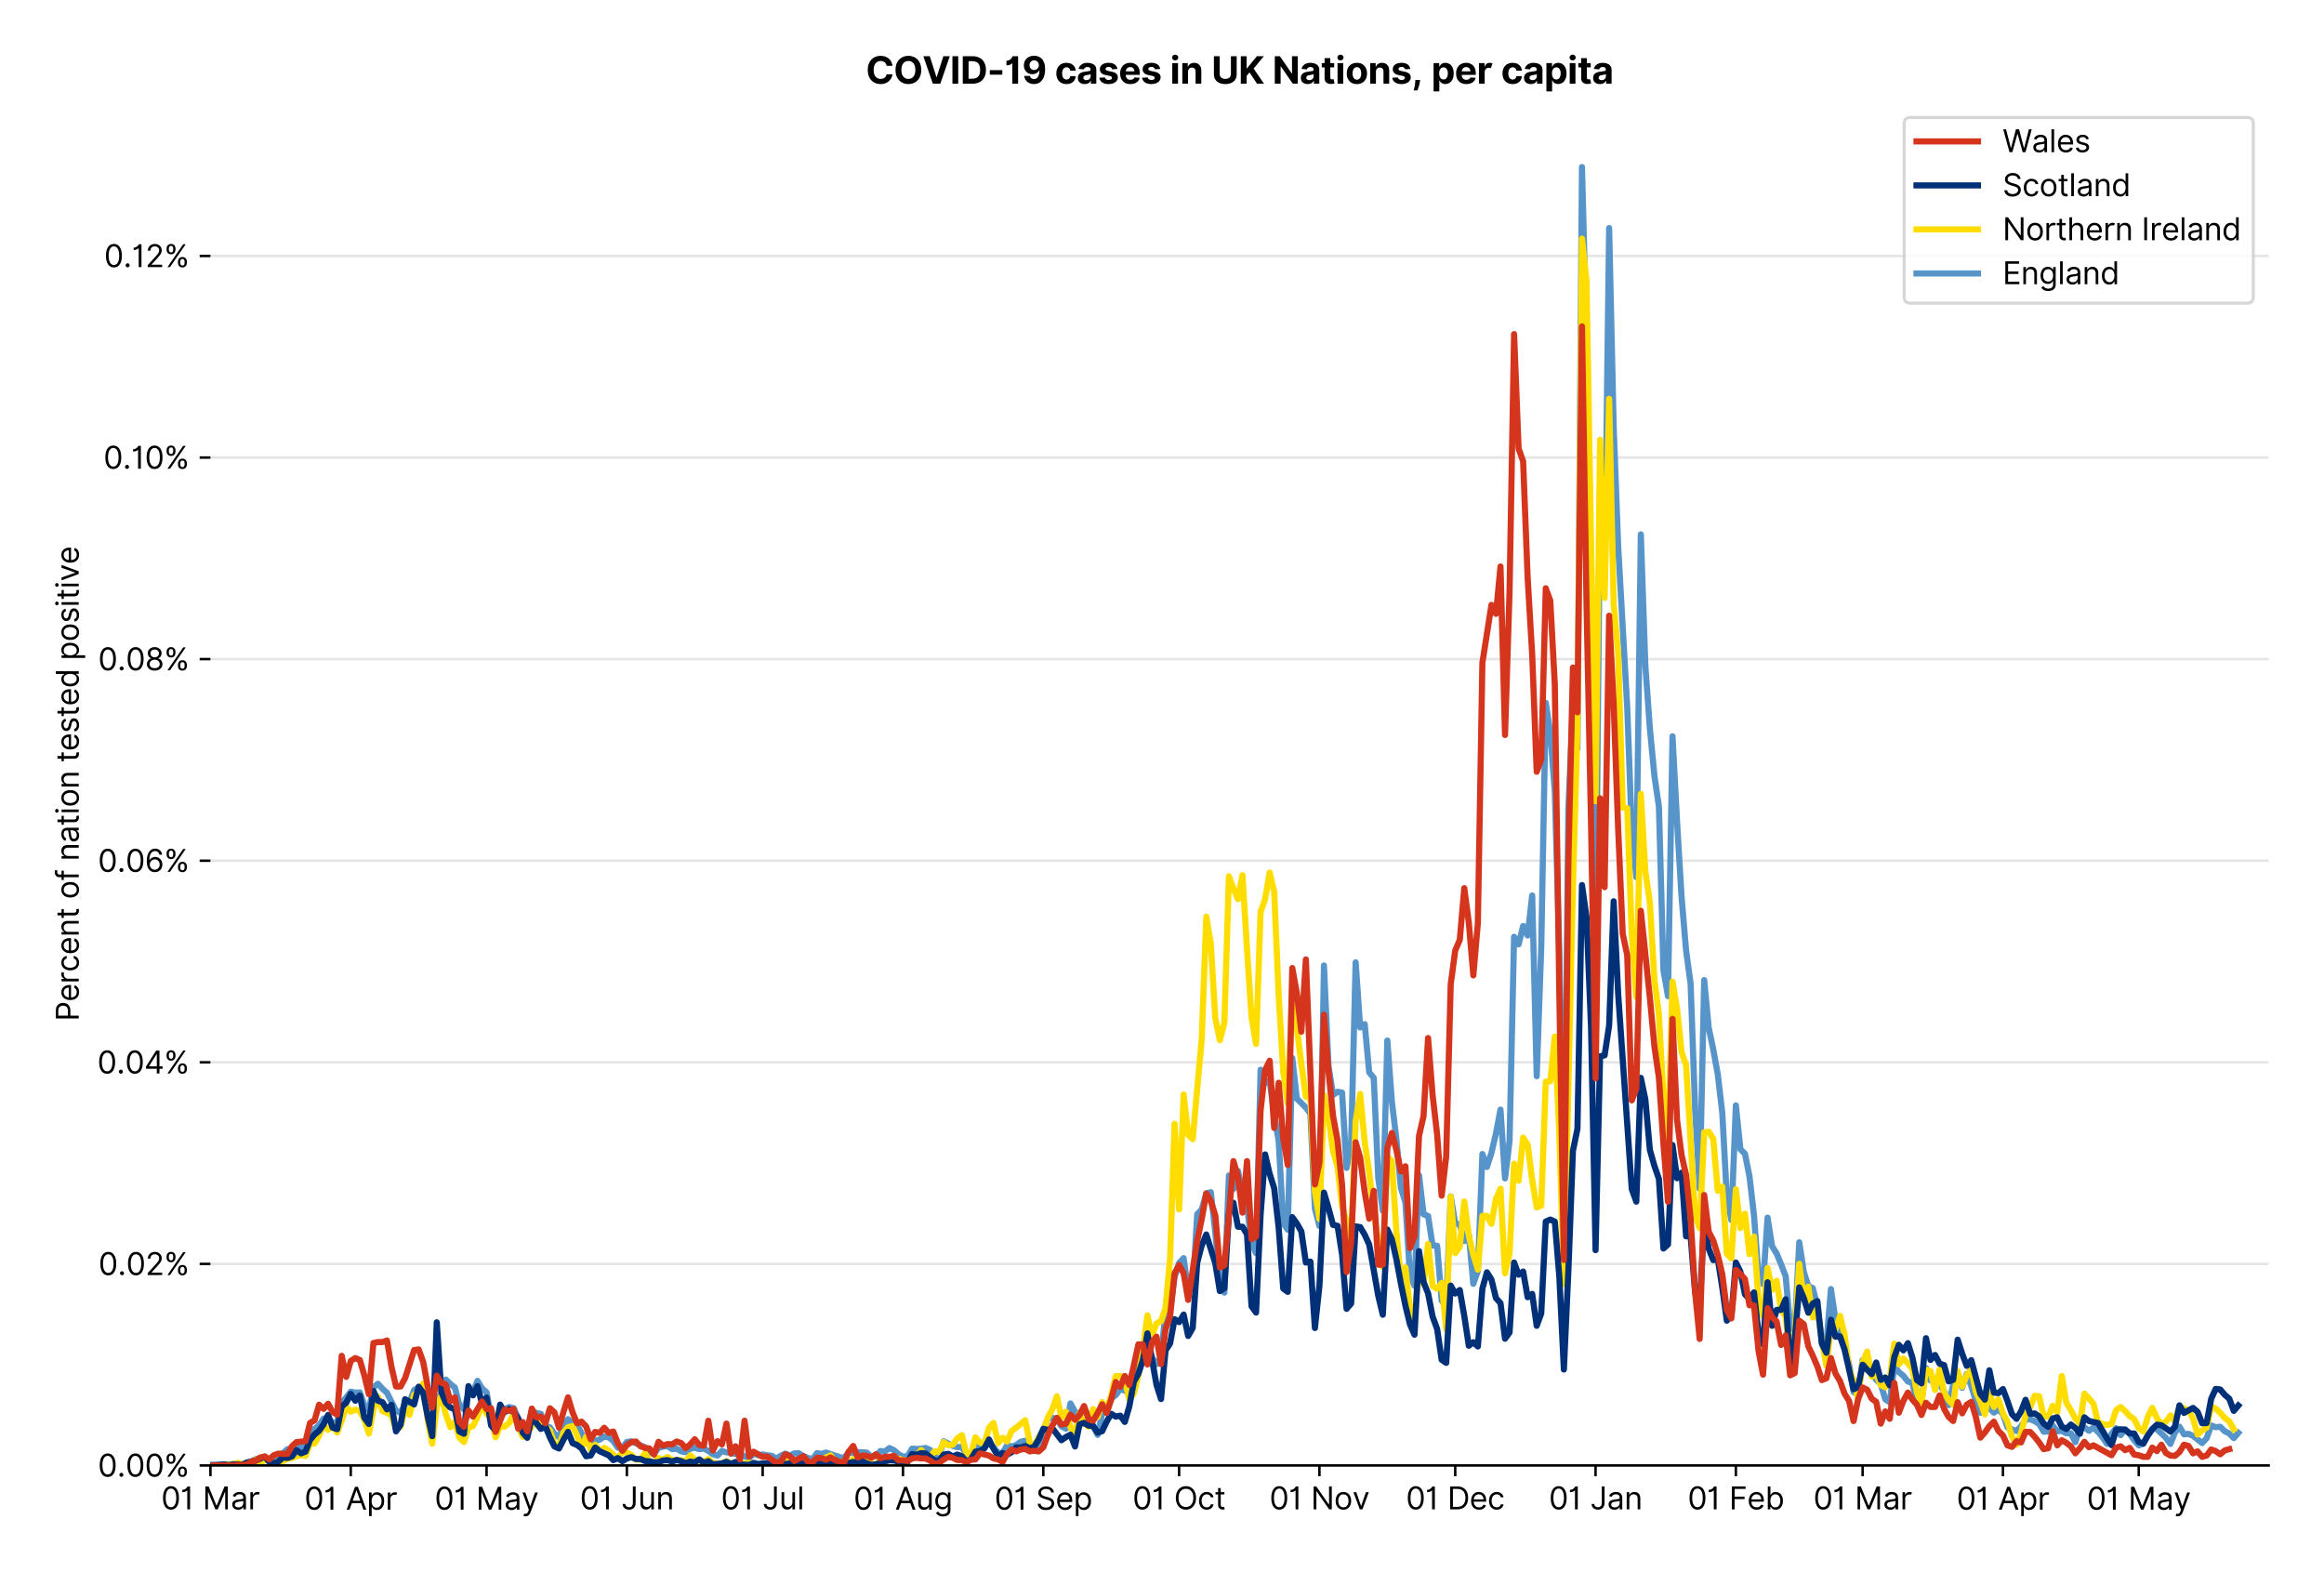 <?xml version="1.0" encoding="utf-8" standalone="no"?>
<!DOCTYPE svg PUBLIC "-//W3C//DTD SVG 1.1//EN"
  "http://www.w3.org/Graphics/SVG/1.1/DTD/svg11.dtd">
<svg version="1.1" viewBox="0 0 756.061 511.276" xmlns="http://www.w3.org/2000/svg" xmlns:xlink="http://www.w3.org/1999/xlink">
 <defs>
  <style type="text/css">*{stroke-linecap:butt;stroke-linejoin:round;}</style>
 </defs>
 <g id="figure_1">
  <g id="patch_1">
   <path d="M 0 511.276 
L 756.061 511.276 
L 756.061 0 
L 0 0 
z
" style="fill:#ffffff;"/>
  </g>
  <g id="axes_1">
   <g id="patch_2">
    <path d="M 68.461 476.745 
L 738.061 476.745 
L 738.061 33.225 
L 68.461 33.225 
z
" style="fill:#ffffff;"/>
   </g>
   <g id="matplotlib.axis_1">
    <g id="xtick_1">
     <g id="line2d_1">
      <defs>
       <path d="M 0 0 
L 0 3.5 
" id="m4a68390942" style="stroke:#000000;stroke-width:0.8;"/>
      </defs>
      <g>
       <use style="stroke:#000000;stroke-width:0.8;" x="68.461" xlink:href="#m4a68390942" y="476.745"/>
      </g>
     </g>
     <g id="text_1">
      <!-- 01 Mar -->
      <g transform="translate(52.424 491.018)scale(0.1 -0.1)">
       <defs>
        <path d="M 2000 -64 
Q 1230 -64 806 561 
Q 382 1186 382 2327 
Q 382 3459 809 4088 
Q 1236 4718 2000 4718 
Q 2764 4718 3191 4088 
Q 3618 3459 3618 2327 
Q 3618 1186 3194 561 
Q 2771 -64 2000 -64 
z
M 2000 436 
Q 2509 436 2791 927 
Q 3073 1418 3073 2327 
Q 3073 3234 2789 3730 
Q 2505 4227 2000 4227 
Q 1496 4227 1211 3730 
Q 927 3234 927 2327 
Q 927 1418 1210 927 
Q 1493 436 2000 436 
z
" id="Inter-Regular-30" transform="scale(0.016)"/>
        <path d="M 1973 4655 
L 1973 0 
L 1409 0 
L 1409 3836 
L 1373 3836 
Q 1341 3773 1209 3692 
Q 1077 3611 868 3551 
Q 659 3491 391 3491 
L 391 3964 
Q 661 3964 859 4061 
Q 1057 4159 1190 4291 
Q 1323 4423 1392 4529 
Q 1461 4636 1473 4655 
L 1973 4655 
z
" id="Inter-Regular-31" transform="scale(0.016)"/>
        <path id="Inter-Regular-20" transform="scale(0.016)"/>
        <path d="M 564 4655 
L 1236 4655 
L 2818 791 
L 2873 791 
L 4455 4655 
L 5127 4655 
L 5127 0 
L 4600 0 
L 4600 3536 
L 4555 3536 
L 3100 0 
L 2591 0 
L 1136 3536 
L 1091 3536 
L 1091 0 
L 564 0 
L 564 4655 
z
" id="Inter-Regular-4d" transform="scale(0.016)"/>
        <path d="M 1518 -82 
Q 1186 -82 916 44 
Q 646 170 486 410 
Q 327 650 327 991 
Q 327 1291 445 1478 
Q 564 1666 761 1773 
Q 959 1880 1199 1933 
Q 1439 1986 1682 2018 
Q 2000 2059 2199 2080 
Q 2398 2102 2490 2154 
Q 2582 2207 2582 2336 
L 2582 2355 
Q 2582 2691 2399 2877 
Q 2216 3064 1846 3064 
Q 1461 3064 1243 2895 
Q 1025 2727 936 2536 
L 427 2718 
Q 564 3036 792 3214 
Q 1021 3393 1292 3464 
Q 1564 3536 1827 3536 
Q 1996 3536 2215 3496 
Q 2434 3457 2640 3334 
Q 2846 3211 2982 2963 
Q 3118 2716 3118 2300 
L 3118 0 
L 2582 0 
L 2582 473 
L 2555 473 
Q 2500 359 2373 229 
Q 2246 100 2034 9 
Q 1823 -82 1518 -82 
z
M 1600 400 
Q 1918 400 2137 525 
Q 2357 650 2469 847 
Q 2582 1045 2582 1264 
L 2582 1755 
Q 2548 1714 2433 1681 
Q 2318 1648 2169 1624 
Q 2021 1600 1881 1583 
Q 1741 1566 1655 1555 
Q 1446 1527 1265 1467 
Q 1084 1407 974 1287 
Q 864 1168 864 964 
Q 864 684 1072 542 
Q 1280 400 1600 400 
z
" id="Inter-Regular-61" transform="scale(0.016)"/>
        <path d="M 491 0 
L 491 3491 
L 1009 3491 
L 1009 2964 
L 1046 2964 
Q 1139 3223 1389 3384 
Q 1639 3545 1955 3545 
Q 2100 3545 2209 3511 
Q 2318 3477 2400 3418 
L 2218 2964 
Q 2161 2993 2085 3010 
Q 2009 3027 1909 3027 
Q 1527 3027 1277 2794 
Q 1027 2561 1027 2209 
L 1027 0 
L 491 0 
z
" id="Inter-Regular-72" transform="scale(0.016)"/>
       </defs>
       <use xlink:href="#Inter-Regular-30"/>
       <use x="62.5" xlink:href="#Inter-Regular-31"/>
       <use x="106.676" xlink:href="#Inter-Regular-20"/>
       <use x="134.801" xlink:href="#Inter-Regular-4d"/>
       <use x="225.994" xlink:href="#Inter-Regular-61"/>
       <use x="282.386" xlink:href="#Inter-Regular-72"/>
      </g>
     </g>
    </g>
    <g id="xtick_2">
     <g id="line2d_2">
      <g>
       <use style="stroke:#000000;stroke-width:0.8;" x="114.112" xlink:href="#m4a68390942" y="476.745"/>
      </g>
     </g>
     <g id="text_2">
      <!-- 01 Apr -->
      <g transform="translate(99.027 491.117)scale(0.1 -0.1)">
       <defs>
        <path d="M 755 0 
L 164 0 
L 1873 4655 
L 2455 4655 
L 4164 0 
L 3573 0 
L 3105 1318 
L 1223 1318 
L 755 0 
z
M 1400 1818 
L 2927 1818 
L 2182 3918 
L 2146 3918 
L 1400 1818 
z
" id="Inter-Regular-41" transform="scale(0.016)"/>
        <path d="M 491 -1309 
L 491 3491 
L 1009 3491 
L 1009 2936 
L 1073 2936 
Q 1132 3027 1237 3169 
Q 1343 3311 1542 3423 
Q 1741 3536 2082 3536 
Q 2523 3536 2859 3315 
Q 3196 3095 3384 2690 
Q 3573 2286 3573 1736 
Q 3573 1182 3384 776 
Q 3196 370 2861 148 
Q 2527 -73 2091 -73 
Q 1755 -73 1552 39 
Q 1350 152 1241 296 
Q 1132 441 1073 536 
L 1027 536 
L 1027 -1309 
L 491 -1309 
z
M 1018 1745 
Q 1018 1152 1276 780 
Q 1534 409 2018 409 
Q 2355 409 2581 587 
Q 2807 766 2921 1069 
Q 3036 1373 3036 1745 
Q 3036 2114 2923 2410 
Q 2811 2707 2585 2881 
Q 2359 3055 2018 3055 
Q 1527 3055 1272 2693 
Q 1018 2332 1018 1745 
z
" id="Inter-Regular-70" transform="scale(0.016)"/>
       </defs>
       <use xlink:href="#Inter-Regular-30"/>
       <use x="62.5" xlink:href="#Inter-Regular-31"/>
       <use x="106.676" xlink:href="#Inter-Regular-20"/>
       <use x="134.801" xlink:href="#Inter-Regular-41"/>
       <use x="202.415" xlink:href="#Inter-Regular-70"/>
       <use x="263.352" xlink:href="#Inter-Regular-72"/>
      </g>
     </g>
    </g>
    <g id="xtick_3">
     <g id="line2d_3">
      <g>
       <use style="stroke:#000000;stroke-width:0.8;" x="158.29" xlink:href="#m4a68390942" y="476.745"/>
      </g>
     </g>
     <g id="text_3">
      <!-- 01 May -->
      <g transform="translate(141.387 491.117)scale(0.1 -0.1)">
       <defs>
        <path d="M 818 -1355 
Q 682 -1355 575 -1333 
Q 468 -1311 427 -1291 
L 564 -818 
Q 857 -893 1053 -814 
Q 1250 -736 1391 -345 
L 1509 -18 
L 218 3491 
L 800 3491 
L 1764 709 
L 1800 709 
L 2764 3491 
L 3346 3491 
L 1846 -564 
Q 1550 -1355 818 -1355 
z
" id="Inter-Regular-79" transform="scale(0.016)"/>
       </defs>
       <use xlink:href="#Inter-Regular-30"/>
       <use x="62.5" xlink:href="#Inter-Regular-31"/>
       <use x="106.676" xlink:href="#Inter-Regular-20"/>
       <use x="134.801" xlink:href="#Inter-Regular-4d"/>
       <use x="225.994" xlink:href="#Inter-Regular-61"/>
       <use x="282.386" xlink:href="#Inter-Regular-79"/>
      </g>
     </g>
    </g>
    <g id="xtick_4">
     <g id="line2d_4">
      <g>
       <use style="stroke:#000000;stroke-width:0.8;" x="203.941" xlink:href="#m4a68390942" y="476.745"/>
      </g>
     </g>
     <g id="text_4">
      <!-- 01 Jun -->
      <g transform="translate(188.656 491.018)scale(0.1 -0.1)">
       <defs>
        <path d="M 2346 4655 
L 2909 4655 
L 2909 1327 
Q 2909 657 2549 296 
Q 2189 -64 1582 -64 
Q 1200 -64 902 76 
Q 605 216 434 475 
Q 264 734 264 1091 
L 818 1091 
Q 818 795 1034 615 
Q 1250 436 1582 436 
Q 1948 436 2147 664 
Q 2346 893 2346 1327 
L 2346 4655 
z
" id="Inter-Regular-4a" transform="scale(0.016)"/>
        <path d="M 2691 1427 
L 2691 3491 
L 3227 3491 
L 3227 0 
L 2691 0 
L 2691 591 
L 2655 591 
Q 2532 325 2273 140 
Q 2014 -45 1618 -45 
Q 1127 -45 809 280 
Q 491 605 491 1273 
L 491 3491 
L 1027 3491 
L 1027 1309 
Q 1027 927 1242 700 
Q 1457 473 1791 473 
Q 1991 473 2199 575 
Q 2407 677 2549 888 
Q 2691 1100 2691 1427 
z
" id="Inter-Regular-75" transform="scale(0.016)"/>
        <path d="M 1027 2100 
L 1027 0 
L 491 0 
L 491 3491 
L 1009 3491 
L 1009 2945 
L 1055 2945 
Q 1177 3211 1427 3373 
Q 1677 3536 2073 3536 
Q 2602 3536 2928 3211 
Q 3255 2886 3255 2218 
L 3255 0 
L 2718 0 
L 2718 2182 
Q 2718 2593 2504 2824 
Q 2291 3055 1918 3055 
Q 1534 3055 1280 2806 
Q 1027 2557 1027 2100 
z
" id="Inter-Regular-6e" transform="scale(0.016)"/>
       </defs>
       <use xlink:href="#Inter-Regular-30"/>
       <use x="62.5" xlink:href="#Inter-Regular-31"/>
       <use x="106.676" xlink:href="#Inter-Regular-20"/>
       <use x="134.801" xlink:href="#Inter-Regular-4a"/>
       <use x="189.063" xlink:href="#Inter-Regular-75"/>
       <use x="247.159" xlink:href="#Inter-Regular-6e"/>
      </g>
     </g>
    </g>
    <g id="xtick_5">
     <g id="line2d_5">
      <g>
       <use style="stroke:#000000;stroke-width:0.8;" x="248.119" xlink:href="#m4a68390942" y="476.745"/>
      </g>
     </g>
     <g id="text_5">
      <!-- 01 Jul -->
      <g transform="translate(234.575 491.018)scale(0.1 -0.1)">
       <defs>
        <path d="M 1027 4655 
L 1027 0 
L 491 0 
L 491 4655 
L 1027 4655 
z
" id="Inter-Regular-6c" transform="scale(0.016)"/>
       </defs>
       <use xlink:href="#Inter-Regular-30"/>
       <use x="62.5" xlink:href="#Inter-Regular-31"/>
       <use x="106.676" xlink:href="#Inter-Regular-20"/>
       <use x="134.801" xlink:href="#Inter-Regular-4a"/>
       <use x="189.063" xlink:href="#Inter-Regular-75"/>
       <use x="247.159" xlink:href="#Inter-Regular-6c"/>
      </g>
     </g>
    </g>
    <g id="xtick_6">
     <g id="line2d_6">
      <g>
       <use style="stroke:#000000;stroke-width:0.8;" x="293.769" xlink:href="#m4a68390942" y="476.745"/>
      </g>
     </g>
     <g id="text_6">
      <!-- 01 Aug -->
      <g transform="translate(277.697 491.117)scale(0.1 -0.1)">
       <defs>
        <path d="M 1900 -1382 
Q 1316 -1382 976 -1169 
Q 636 -957 473 -682 
L 900 -382 
Q 973 -477 1084 -601 
Q 1196 -725 1390 -817 
Q 1584 -909 1900 -909 
Q 2323 -909 2598 -704 
Q 2873 -500 2873 -64 
L 2873 645 
L 2827 645 
Q 2768 550 2660 410 
Q 2552 270 2351 162 
Q 2150 55 1809 55 
Q 1386 55 1051 255 
Q 716 455 521 836 
Q 327 1218 327 1764 
Q 327 2300 516 2699 
Q 705 3098 1041 3317 
Q 1377 3536 1818 3536 
Q 2159 3536 2360 3423 
Q 2561 3311 2669 3169 
Q 2777 3027 2836 2936 
L 2891 2936 
L 2891 3491 
L 3409 3491 
L 3409 -100 
Q 3409 -550 3205 -833 
Q 3002 -1116 2660 -1249 
Q 2318 -1382 1900 -1382 
z
M 1882 536 
Q 2366 536 2624 864 
Q 2882 1193 2882 1773 
Q 2882 2339 2627 2697 
Q 2373 3055 1882 3055 
Q 1541 3055 1315 2882 
Q 1089 2709 976 2418 
Q 864 2127 864 1773 
Q 864 1227 1120 881 
Q 1377 536 1882 536 
z
" id="Inter-Regular-67" transform="scale(0.016)"/>
       </defs>
       <use xlink:href="#Inter-Regular-30"/>
       <use x="62.5" xlink:href="#Inter-Regular-31"/>
       <use x="106.676" xlink:href="#Inter-Regular-20"/>
       <use x="134.801" xlink:href="#Inter-Regular-41"/>
       <use x="202.415" xlink:href="#Inter-Regular-75"/>
       <use x="260.511" xlink:href="#Inter-Regular-67"/>
      </g>
     </g>
    </g>
    <g id="xtick_7">
     <g id="line2d_7">
      <g>
       <use style="stroke:#000000;stroke-width:0.8;" x="339.42" xlink:href="#m4a68390942" y="476.745"/>
      </g>
     </g>
     <g id="text_7">
      <!-- 01 Sep -->
      <g transform="translate(323.533 491.117)scale(0.1 -0.1)">
       <defs>
        <path d="M 3109 3491 
Q 3068 3836 2777 4027 
Q 2486 4218 2064 4218 
Q 1600 4218 1318 3999 
Q 1036 3780 1036 3445 
Q 1036 3195 1189 3042 
Q 1343 2889 1553 2803 
Q 1764 2718 1936 2673 
L 2409 2545 
Q 2591 2498 2815 2414 
Q 3039 2330 3244 2185 
Q 3450 2041 3584 1816 
Q 3718 1591 3718 1264 
Q 3718 886 3521 581 
Q 3325 277 2949 97 
Q 2573 -82 2036 -82 
Q 1286 -82 845 272 
Q 405 627 364 1200 
L 946 1200 
Q 968 936 1124 764 
Q 1280 593 1519 510 
Q 1759 427 2036 427 
Q 2359 427 2616 533 
Q 2873 639 3023 828 
Q 3173 1018 3173 1273 
Q 3173 1505 3043 1650 
Q 2914 1795 2702 1886 
Q 2491 1977 2246 2045 
L 1673 2209 
Q 1127 2366 809 2657 
Q 491 2948 491 3418 
Q 491 3809 703 4101 
Q 916 4393 1276 4555 
Q 1636 4718 2082 4718 
Q 2532 4718 2882 4558 
Q 3232 4398 3437 4120 
Q 3643 3843 3655 3491 
L 3109 3491 
z
" id="Inter-Regular-53" transform="scale(0.016)"/>
        <path d="M 1955 -73 
Q 1450 -73 1085 151 
Q 721 375 524 778 
Q 327 1182 327 1718 
Q 327 2255 524 2665 
Q 721 3075 1074 3305 
Q 1427 3536 1900 3536 
Q 2173 3536 2439 3445 
Q 2705 3355 2923 3151 
Q 3141 2948 3270 2614 
Q 3400 2280 3400 1791 
L 3400 1564 
L 866 1564 
Q 884 1005 1183 707 
Q 1482 409 1955 409 
Q 2271 409 2498 545 
Q 2725 682 2827 955 
L 3346 809 
Q 3223 414 2854 170 
Q 2486 -73 1955 -73 
z
M 866 2027 
L 2855 2027 
Q 2855 2470 2595 2762 
Q 2336 3055 1900 3055 
Q 1593 3055 1368 2911 
Q 1143 2768 1013 2533 
Q 884 2298 866 2027 
z
" id="Inter-Regular-65" transform="scale(0.016)"/>
       </defs>
       <use xlink:href="#Inter-Regular-30"/>
       <use x="62.5" xlink:href="#Inter-Regular-31"/>
       <use x="106.676" xlink:href="#Inter-Regular-20"/>
       <use x="134.801" xlink:href="#Inter-Regular-53"/>
       <use x="198.58" xlink:href="#Inter-Regular-65"/>
       <use x="256.818" xlink:href="#Inter-Regular-70"/>
      </g>
     </g>
    </g>
    <g id="xtick_8">
     <g id="line2d_8">
      <g>
       <use style="stroke:#000000;stroke-width:0.8;" x="383.598" xlink:href="#m4a68390942" y="476.745"/>
      </g>
     </g>
     <g id="text_8">
      <!-- 01 Oct -->
      <g transform="translate(368.442 491.018)scale(0.1 -0.1)">
       <defs>
        <path d="M 4491 2327 
Q 4491 1591 4225 1054 
Q 3959 518 3495 227 
Q 3032 -64 2436 -64 
Q 1841 -64 1377 227 
Q 914 518 648 1054 
Q 382 1591 382 2327 
Q 382 3064 648 3600 
Q 914 4136 1377 4427 
Q 1841 4718 2436 4718 
Q 3032 4718 3495 4427 
Q 3959 4136 4225 3600 
Q 4491 3064 4491 2327 
z
M 3946 2327 
Q 3946 2932 3744 3348 
Q 3543 3764 3201 3977 
Q 2859 4191 2436 4191 
Q 2014 4191 1672 3977 
Q 1330 3764 1128 3348 
Q 927 2932 927 2327 
Q 927 1723 1128 1307 
Q 1330 891 1672 677 
Q 2014 464 2436 464 
Q 2859 464 3201 677 
Q 3543 891 3744 1307 
Q 3946 1723 3946 2327 
z
" id="Inter-Regular-4f" transform="scale(0.016)"/>
        <path d="M 1909 -73 
Q 1418 -73 1063 159 
Q 709 391 518 798 
Q 327 1205 327 1727 
Q 327 2259 524 2667 
Q 721 3075 1074 3305 
Q 1427 3536 1900 3536 
Q 2268 3536 2563 3400 
Q 2859 3264 3047 3018 
Q 3236 2773 3282 2445 
L 2746 2445 
Q 2684 2684 2474 2869 
Q 2264 3055 1909 3055 
Q 1439 3055 1151 2697 
Q 864 2339 864 1745 
Q 864 1139 1148 774 
Q 1432 409 1909 409 
Q 2223 409 2447 570 
Q 2671 732 2746 1018 
L 3282 1018 
Q 3236 709 3058 462 
Q 2880 216 2588 71 
Q 2296 -73 1909 -73 
z
" id="Inter-Regular-63" transform="scale(0.016)"/>
        <path d="M 2009 3491 
L 2009 3036 
L 1264 3036 
L 1264 1000 
Q 1264 773 1331 660 
Q 1398 548 1503 510 
Q 1609 473 1727 473 
Q 1816 473 1873 483 
Q 1930 493 1964 500 
L 2073 18 
Q 2018 -2 1920 -23 
Q 1823 -45 1673 -45 
Q 1446 -45 1228 52 
Q 1011 150 869 350 
Q 727 550 727 855 
L 727 3036 
L 200 3036 
L 200 3491 
L 727 3491 
L 727 4327 
L 1264 4327 
L 1264 3491 
L 2009 3491 
z
" id="Inter-Regular-74" transform="scale(0.016)"/>
       </defs>
       <use xlink:href="#Inter-Regular-30"/>
       <use x="62.5" xlink:href="#Inter-Regular-31"/>
       <use x="106.676" xlink:href="#Inter-Regular-20"/>
       <use x="134.801" xlink:href="#Inter-Regular-4f"/>
       <use x="210.938" xlink:href="#Inter-Regular-63"/>
       <use x="266.761" xlink:href="#Inter-Regular-74"/>
      </g>
     </g>
    </g>
    <g id="xtick_9">
     <g id="line2d_9">
      <g>
       <use style="stroke:#000000;stroke-width:0.8;" x="429.249" xlink:href="#m4a68390942" y="476.745"/>
      </g>
     </g>
     <g id="text_9">
      <!-- 01 Nov -->
      <g transform="translate(412.978 491.018)scale(0.1 -0.1)">
       <defs>
        <path d="M 4255 4655 
L 4255 0 
L 3709 0 
L 1173 3655 
L 1127 3655 
L 1127 0 
L 564 0 
L 564 4655 
L 1109 4655 
L 3655 991 
L 3700 991 
L 3700 4655 
L 4255 4655 
z
" id="Inter-Regular-4e" transform="scale(0.016)"/>
        <path d="M 1909 -73 
Q 1436 -73 1080 152 
Q 725 377 526 781 
Q 327 1186 327 1727 
Q 327 2273 526 2679 
Q 725 3086 1080 3311 
Q 1436 3536 1909 3536 
Q 2382 3536 2737 3311 
Q 3093 3086 3292 2679 
Q 3491 2273 3491 1727 
Q 3491 1186 3292 781 
Q 3093 377 2737 152 
Q 2382 -73 1909 -73 
z
M 1909 409 
Q 2268 409 2500 593 
Q 2732 777 2843 1077 
Q 2955 1377 2955 1727 
Q 2955 2077 2843 2379 
Q 2732 2682 2500 2868 
Q 2268 3055 1909 3055 
Q 1550 3055 1318 2868 
Q 1086 2682 975 2379 
Q 864 2077 864 1727 
Q 864 1377 975 1077 
Q 1086 777 1318 593 
Q 1550 409 1909 409 
z
" id="Inter-Regular-6f" transform="scale(0.016)"/>
        <path d="M 3346 3491 
L 2055 0 
L 1509 0 
L 218 3491 
L 800 3491 
L 1764 709 
L 1800 709 
L 2764 3491 
L 3346 3491 
z
" id="Inter-Regular-76" transform="scale(0.016)"/>
       </defs>
       <use xlink:href="#Inter-Regular-30"/>
       <use x="62.5" xlink:href="#Inter-Regular-31"/>
       <use x="106.676" xlink:href="#Inter-Regular-20"/>
       <use x="134.801" xlink:href="#Inter-Regular-4e"/>
       <use x="210.085" xlink:href="#Inter-Regular-6f"/>
       <use x="269.744" xlink:href="#Inter-Regular-76"/>
      </g>
     </g>
    </g>
    <g id="xtick_10">
     <g id="line2d_10">
      <g>
       <use style="stroke:#000000;stroke-width:0.8;" x="473.427" xlink:href="#m4a68390942" y="476.745"/>
      </g>
     </g>
     <g id="text_10">
      <!-- 01 Dec -->
      <g transform="translate(457.39 491.018)scale(0.1 -0.1)">
       <defs>
        <path d="M 2000 0 
L 564 0 
L 564 4655 
L 2064 4655 
Q 2741 4655 3223 4376 
Q 3705 4098 3961 3578 
Q 4218 3059 4218 2336 
Q 4218 1609 3959 1085 
Q 3700 561 3204 280 
Q 2709 0 2000 0 
z
M 1127 500 
L 1964 500 
Q 2830 500 3251 992 
Q 3673 1484 3673 2336 
Q 3673 3182 3259 3668 
Q 2846 4155 2027 4155 
L 1127 4155 
L 1127 500 
z
" id="Inter-Regular-44" transform="scale(0.016)"/>
       </defs>
       <use xlink:href="#Inter-Regular-30"/>
       <use x="62.5" xlink:href="#Inter-Regular-31"/>
       <use x="106.676" xlink:href="#Inter-Regular-20"/>
       <use x="134.801" xlink:href="#Inter-Regular-44"/>
       <use x="206.676" xlink:href="#Inter-Regular-65"/>
       <use x="264.915" xlink:href="#Inter-Regular-63"/>
      </g>
     </g>
    </g>
    <g id="xtick_11">
     <g id="line2d_11">
      <g>
       <use style="stroke:#000000;stroke-width:0.8;" x="519.078" xlink:href="#m4a68390942" y="476.745"/>
      </g>
     </g>
     <g id="text_11">
      <!-- 01 Jan -->
      <g transform="translate(503.879 491.018)scale(0.1 -0.1)">
       <use xlink:href="#Inter-Regular-30"/>
       <use x="62.5" xlink:href="#Inter-Regular-31"/>
       <use x="106.676" xlink:href="#Inter-Regular-20"/>
       <use x="134.801" xlink:href="#Inter-Regular-4a"/>
       <use x="189.063" xlink:href="#Inter-Regular-61"/>
       <use x="245.455" xlink:href="#Inter-Regular-6e"/>
      </g>
     </g>
    </g>
    <g id="xtick_12">
     <g id="line2d_12">
      <g>
       <use style="stroke:#000000;stroke-width:0.8;" x="564.729" xlink:href="#m4a68390942" y="476.745"/>
      </g>
     </g>
     <g id="text_12">
      <!-- 01 Feb -->
      <g transform="translate(549.039 491.018)scale(0.1 -0.1)">
       <defs>
        <path d="M 564 0 
L 564 4655 
L 3355 4655 
L 3355 4155 
L 1127 4155 
L 1127 2582 
L 3146 2582 
L 3146 2082 
L 1127 2082 
L 1127 0 
L 564 0 
z
" id="Inter-Regular-46" transform="scale(0.016)"/>
        <path d="M 564 0 
L 564 4655 
L 1100 4655 
L 1100 2936 
L 1146 2936 
Q 1205 3027 1310 3169 
Q 1416 3311 1615 3423 
Q 1814 3536 2155 3536 
Q 2596 3536 2932 3315 
Q 3268 3095 3457 2690 
Q 3646 2286 3646 1736 
Q 3646 1182 3457 776 
Q 3268 370 2934 148 
Q 2600 -73 2164 -73 
Q 1827 -73 1625 39 
Q 1423 152 1314 296 
Q 1205 441 1146 536 
L 1082 536 
L 1082 0 
L 564 0 
z
M 1091 1745 
Q 1091 1152 1349 780 
Q 1607 409 2091 409 
Q 2427 409 2653 587 
Q 2880 766 2994 1069 
Q 3109 1373 3109 1745 
Q 3109 2114 2996 2410 
Q 2884 2707 2658 2881 
Q 2432 3055 2091 3055 
Q 1600 3055 1345 2693 
Q 1091 2332 1091 1745 
z
" id="Inter-Regular-62" transform="scale(0.016)"/>
       </defs>
       <use xlink:href="#Inter-Regular-30"/>
       <use x="62.5" xlink:href="#Inter-Regular-31"/>
       <use x="106.676" xlink:href="#Inter-Regular-20"/>
       <use x="134.801" xlink:href="#Inter-Regular-46"/>
       <use x="193.466" xlink:href="#Inter-Regular-65"/>
       <use x="251.705" xlink:href="#Inter-Regular-62"/>
      </g>
     </g>
    </g>
    <g id="xtick_13">
     <g id="line2d_13">
      <g>
       <use style="stroke:#000000;stroke-width:0.8;" x="605.961" xlink:href="#m4a68390942" y="476.745"/>
      </g>
     </g>
     <g id="text_13">
      <!-- 01 Mar -->
      <g transform="translate(589.925 491.018)scale(0.1 -0.1)">
       <use xlink:href="#Inter-Regular-30"/>
       <use x="62.5" xlink:href="#Inter-Regular-31"/>
       <use x="106.676" xlink:href="#Inter-Regular-20"/>
       <use x="134.801" xlink:href="#Inter-Regular-4d"/>
       <use x="225.994" xlink:href="#Inter-Regular-61"/>
       <use x="282.386" xlink:href="#Inter-Regular-72"/>
      </g>
     </g>
    </g>
    <g id="xtick_14">
     <g id="line2d_14">
      <g>
       <use style="stroke:#000000;stroke-width:0.8;" x="651.612" xlink:href="#m4a68390942" y="476.745"/>
      </g>
     </g>
     <g id="text_14">
      <!-- 01 Apr -->
      <g transform="translate(636.527 491.117)scale(0.1 -0.1)">
       <use xlink:href="#Inter-Regular-30"/>
       <use x="62.5" xlink:href="#Inter-Regular-31"/>
       <use x="106.676" xlink:href="#Inter-Regular-20"/>
       <use x="134.801" xlink:href="#Inter-Regular-41"/>
       <use x="202.415" xlink:href="#Inter-Regular-70"/>
       <use x="263.352" xlink:href="#Inter-Regular-72"/>
      </g>
     </g>
    </g>
    <g id="xtick_15">
     <g id="line2d_15">
      <g>
       <use style="stroke:#000000;stroke-width:0.8;" x="695.79" xlink:href="#m4a68390942" y="476.745"/>
      </g>
     </g>
     <g id="text_15">
      <!-- 01 May -->
      <g transform="translate(678.887 491.117)scale(0.1 -0.1)">
       <use xlink:href="#Inter-Regular-30"/>
       <use x="62.5" xlink:href="#Inter-Regular-31"/>
       <use x="106.676" xlink:href="#Inter-Regular-20"/>
       <use x="134.801" xlink:href="#Inter-Regular-4d"/>
       <use x="225.994" xlink:href="#Inter-Regular-61"/>
       <use x="282.386" xlink:href="#Inter-Regular-79"/>
      </g>
     </g>
    </g>
   </g>
   <g id="matplotlib.axis_2">
    <g id="ytick_1">
     <g id="line2d_16">
      <path clip-path="url(#pb598446873)" d="M 68.461 476.745 
L 738.061 476.745 
" style="fill:none;stroke:#e5e5e5;stroke-linecap:square;stroke-width:0.8;"/>
     </g>
     <g id="line2d_17">
      <defs>
       <path d="M 0 0 
L -3.5 0 
" id="m12c177f55e" style="stroke:#000000;stroke-width:0.8;"/>
      </defs>
      <g>
       <use style="stroke:#000000;stroke-width:0.8;" x="68.461" xlink:href="#m12c177f55e" y="476.745"/>
      </g>
     </g>
     <g id="text_16">
      <!-- 0.00% -->
      <g transform="translate(31.83 480.382)scale(0.1 -0.1)">
       <defs>
        <path d="M 882 -36 
Q 714 -36 593 84 
Q 473 205 473 373 
Q 473 541 593 661 
Q 714 782 882 782 
Q 1050 782 1170 661 
Q 1291 541 1291 373 
Q 1291 205 1170 84 
Q 1050 -36 882 -36 
z
" id="Inter-Regular-2e" transform="scale(0.016)"/>
        <path d="M 2855 873 
L 2855 1118 
Q 2855 1373 2960 1585 
Q 3066 1798 3269 1926 
Q 3473 2055 3764 2055 
Q 4059 2055 4259 1926 
Q 4459 1798 4561 1585 
Q 4664 1373 4664 1118 
L 4664 873 
Q 4664 618 4560 405 
Q 4457 193 4256 64 
Q 4055 -64 3764 -64 
Q 3468 -64 3266 64 
Q 3064 193 2959 405 
Q 2855 618 2855 873 
z
M 536 3536 
L 536 3782 
Q 536 4036 642 4248 
Q 748 4461 951 4589 
Q 1155 4718 1446 4718 
Q 1741 4718 1941 4589 
Q 2141 4461 2243 4248 
Q 2346 4036 2346 3782 
L 2346 3536 
Q 2346 3282 2242 3069 
Q 2139 2857 1937 2728 
Q 1736 2600 1446 2600 
Q 1150 2600 948 2728 
Q 746 2857 641 3069 
Q 536 3282 536 3536 
z
M 709 0 
L 3909 4655 
L 4427 4655 
L 1227 0 
L 709 0 
z
M 3318 1118 
L 3318 873 
Q 3318 661 3418 494 
Q 3518 327 3764 327 
Q 4002 327 4101 494 
Q 4200 661 4200 873 
L 4200 1118 
Q 4200 1330 4104 1497 
Q 4009 1664 3764 1664 
Q 3525 1664 3421 1497 
Q 3318 1330 3318 1118 
z
M 1000 3782 
L 1000 3536 
Q 1000 3325 1100 3158 
Q 1200 2991 1446 2991 
Q 1684 2991 1783 3158 
Q 1882 3325 1882 3536 
L 1882 3782 
Q 1882 3993 1786 4160 
Q 1691 4327 1446 4327 
Q 1207 4327 1103 4160 
Q 1000 3993 1000 3782 
z
" id="Inter-Regular-25" transform="scale(0.016)"/>
       </defs>
       <use xlink:href="#Inter-Regular-30"/>
       <use x="62.5" xlink:href="#Inter-Regular-2e"/>
       <use x="90.057" xlink:href="#Inter-Regular-30"/>
       <use x="152.557" xlink:href="#Inter-Regular-30"/>
       <use x="215.057" xlink:href="#Inter-Regular-25"/>
      </g>
     </g>
    </g>
    <g id="ytick_2">
     <g id="line2d_18">
      <path clip-path="url(#pb598446873)" d="M 68.461 411.165 
L 738.061 411.165 
" style="fill:none;stroke:#e5e5e5;stroke-linecap:square;stroke-width:0.8;"/>
     </g>
     <g id="line2d_19">
      <g>
       <use style="stroke:#000000;stroke-width:0.8;" x="68.461" xlink:href="#m12c177f55e" y="411.165"/>
      </g>
     </g>
     <g id="text_17">
      <!-- 0.02% -->
      <g transform="translate(32.028 414.802)scale(0.1 -0.1)">
       <defs>
        <path d="M 482 0 
L 482 409 
L 2018 2091 
Q 2289 2386 2464 2605 
Q 2639 2825 2724 3019 
Q 2809 3214 2809 3427 
Q 2809 3795 2553 4011 
Q 2298 4227 1918 4227 
Q 1514 4227 1275 3985 
Q 1036 3743 1036 3345 
L 500 3345 
Q 500 3755 688 4064 
Q 877 4373 1203 4545 
Q 1530 4718 1936 4718 
Q 2346 4718 2661 4545 
Q 2977 4373 3156 4079 
Q 3336 3786 3336 3427 
Q 3336 3170 3244 2926 
Q 3152 2682 2926 2383 
Q 2700 2084 2300 1655 
L 1255 536 
L 1255 500 
L 3418 500 
L 3418 0 
L 482 0 
z
" id="Inter-Regular-32" transform="scale(0.016)"/>
       </defs>
       <use xlink:href="#Inter-Regular-30"/>
       <use x="62.5" xlink:href="#Inter-Regular-2e"/>
       <use x="90.057" xlink:href="#Inter-Regular-30"/>
       <use x="152.557" xlink:href="#Inter-Regular-32"/>
       <use x="213.068" xlink:href="#Inter-Regular-25"/>
      </g>
     </g>
    </g>
    <g id="ytick_3">
     <g id="line2d_20">
      <path clip-path="url(#pb598446873)" d="M 68.461 345.585 
L 738.061 345.585 
" style="fill:none;stroke:#e5e5e5;stroke-linecap:square;stroke-width:0.8;"/>
     </g>
     <g id="line2d_21">
      <g>
       <use style="stroke:#000000;stroke-width:0.8;" x="68.461" xlink:href="#m12c177f55e" y="345.585"/>
      </g>
     </g>
     <g id="text_18">
      <!-- 0.04% -->
      <g transform="translate(31.659 349.222)scale(0.1 -0.1)">
       <defs>
        <path d="M 373 955 
L 373 1418 
L 2418 4655 
L 3100 4655 
L 3100 1455 
L 3736 1455 
L 3736 955 
L 3100 955 
L 3100 0 
L 2564 0 
L 2564 955 
L 373 955 
z
M 2564 1455 
L 2564 3936 
L 2527 3936 
L 982 1491 
L 982 1455 
L 2564 1455 
z
" id="Inter-Regular-34" transform="scale(0.016)"/>
       </defs>
       <use xlink:href="#Inter-Regular-30"/>
       <use x="62.5" xlink:href="#Inter-Regular-2e"/>
       <use x="90.057" xlink:href="#Inter-Regular-30"/>
       <use x="152.557" xlink:href="#Inter-Regular-34"/>
       <use x="216.761" xlink:href="#Inter-Regular-25"/>
      </g>
     </g>
    </g>
    <g id="ytick_4">
     <g id="line2d_22">
      <path clip-path="url(#pb598446873)" d="M 68.461 280.006 
L 738.061 280.006 
" style="fill:none;stroke:#e5e5e5;stroke-linecap:square;stroke-width:0.8;"/>
     </g>
     <g id="line2d_23">
      <g>
       <use style="stroke:#000000;stroke-width:0.8;" x="68.461" xlink:href="#m12c177f55e" y="280.006"/>
      </g>
     </g>
     <g id="text_19">
      <!-- 0.06% -->
      <g transform="translate(31.844 283.642)scale(0.1 -0.1)">
       <defs>
        <path d="M 2027 -64 
Q 1741 -59 1454 45 
Q 1168 150 932 399 
Q 696 648 552 1074 
Q 409 1500 409 2145 
Q 409 3386 861 4056 
Q 1314 4727 2100 4727 
Q 2686 4727 3073 4384 
Q 3461 4041 3546 3491 
L 2991 3491 
Q 2914 3811 2691 4019 
Q 2468 4227 2100 4227 
Q 1559 4227 1249 3755 
Q 939 3284 936 2427 
L 973 2427 
Q 1164 2716 1461 2880 
Q 1759 3045 2118 3045 
Q 2518 3045 2850 2846 
Q 3182 2648 3382 2299 
Q 3582 1950 3582 1500 
Q 3582 1068 3389 710 
Q 3196 352 2847 142 
Q 2498 -68 2027 -64 
z
M 2027 436 
Q 2314 436 2542 579 
Q 2771 723 2903 964 
Q 3036 1205 3036 1500 
Q 3036 1789 2908 2026 
Q 2780 2264 2556 2404 
Q 2332 2545 2046 2545 
Q 1757 2545 1525 2397 
Q 1293 2250 1157 2010 
Q 1021 1770 1018 1491 
Q 1018 1214 1149 973 
Q 1280 732 1508 584 
Q 1736 436 2027 436 
z
" id="Inter-Regular-36" transform="scale(0.016)"/>
       </defs>
       <use xlink:href="#Inter-Regular-30"/>
       <use x="62.5" xlink:href="#Inter-Regular-2e"/>
       <use x="90.057" xlink:href="#Inter-Regular-30"/>
       <use x="152.557" xlink:href="#Inter-Regular-36"/>
       <use x="214.915" xlink:href="#Inter-Regular-25"/>
      </g>
     </g>
    </g>
    <g id="ytick_5">
     <g id="line2d_24">
      <path clip-path="url(#pb598446873)" d="M 68.461 214.426 
L 738.061 214.426 
" style="fill:none;stroke:#e5e5e5;stroke-linecap:square;stroke-width:0.8;"/>
     </g>
     <g id="line2d_25">
      <g>
       <use style="stroke:#000000;stroke-width:0.8;" x="68.461" xlink:href="#m12c177f55e" y="214.426"/>
      </g>
     </g>
     <g id="text_20">
      <!-- 0.08% -->
      <g transform="translate(31.914 218.063)scale(0.1 -0.1)">
       <defs>
        <path d="M 1973 -64 
Q 1505 -64 1147 103 
Q 789 270 589 564 
Q 389 859 391 1236 
Q 389 1532 507 1783 
Q 625 2034 830 2203 
Q 1036 2373 1291 2418 
L 1291 2445 
Q 957 2532 759 2821 
Q 561 3111 564 3482 
Q 561 3836 743 4115 
Q 925 4395 1244 4556 
Q 1564 4718 1973 4718 
Q 2377 4718 2695 4556 
Q 3014 4395 3197 4115 
Q 3380 3836 3382 3482 
Q 3380 3111 3181 2821 
Q 2982 2532 2655 2445 
L 2655 2418 
Q 2907 2373 3109 2203 
Q 3311 2034 3431 1783 
Q 3552 1532 3555 1236 
Q 3552 859 3351 564 
Q 3150 270 2794 103 
Q 2439 -64 1973 -64 
z
M 1973 436 
Q 2446 436 2722 662 
Q 2998 889 3000 1264 
Q 2998 1527 2864 1729 
Q 2730 1932 2499 2048 
Q 2268 2164 1973 2164 
Q 1675 2164 1442 2048 
Q 1209 1932 1076 1729 
Q 943 1527 946 1264 
Q 943 889 1218 662 
Q 1493 436 1973 436 
z
M 1973 2645 
Q 2348 2645 2591 2864 
Q 2834 3084 2836 3445 
Q 2834 3800 2596 4013 
Q 2359 4227 1973 4227 
Q 1582 4227 1344 4013 
Q 1107 3800 1109 3445 
Q 1107 3084 1349 2864 
Q 1591 2645 1973 2645 
z
" id="Inter-Regular-38" transform="scale(0.016)"/>
       </defs>
       <use xlink:href="#Inter-Regular-30"/>
       <use x="62.5" xlink:href="#Inter-Regular-2e"/>
       <use x="90.057" xlink:href="#Inter-Regular-30"/>
       <use x="152.557" xlink:href="#Inter-Regular-38"/>
       <use x="214.205" xlink:href="#Inter-Regular-25"/>
      </g>
     </g>
    </g>
    <g id="ytick_6">
     <g id="line2d_26">
      <path clip-path="url(#pb598446873)" d="M 68.461 148.846 
L 738.061 148.846 
" style="fill:none;stroke:#e5e5e5;stroke-linecap:square;stroke-width:0.8;"/>
     </g>
     <g id="line2d_27">
      <g>
       <use style="stroke:#000000;stroke-width:0.8;" x="68.461" xlink:href="#m12c177f55e" y="148.846"/>
      </g>
     </g>
     <g id="text_21">
      <!-- 0.10% -->
      <g transform="translate(33.663 152.483)scale(0.1 -0.1)">
       <use xlink:href="#Inter-Regular-30"/>
       <use x="62.5" xlink:href="#Inter-Regular-2e"/>
       <use x="90.057" xlink:href="#Inter-Regular-31"/>
       <use x="134.233" xlink:href="#Inter-Regular-30"/>
       <use x="196.733" xlink:href="#Inter-Regular-25"/>
      </g>
     </g>
    </g>
    <g id="ytick_7">
     <g id="line2d_28">
      <path clip-path="url(#pb598446873)" d="M 68.461 83.266 
L 738.061 83.266 
" style="fill:none;stroke:#e5e5e5;stroke-linecap:square;stroke-width:0.8;"/>
     </g>
     <g id="line2d_29">
      <g>
       <use style="stroke:#000000;stroke-width:0.8;" x="68.461" xlink:href="#m12c177f55e" y="83.266"/>
      </g>
     </g>
     <g id="text_22">
      <!-- 0.12% -->
      <g transform="translate(33.861 86.903)scale(0.1 -0.1)">
       <use xlink:href="#Inter-Regular-30"/>
       <use x="62.5" xlink:href="#Inter-Regular-2e"/>
       <use x="90.057" xlink:href="#Inter-Regular-31"/>
       <use x="134.233" xlink:href="#Inter-Regular-32"/>
       <use x="194.744" xlink:href="#Inter-Regular-25"/>
      </g>
     </g>
    </g>
    <g id="text_23">
     <!-- Percent of nation tested positive -->
     <g transform="translate(25.614 332.215)rotate(-90)scale(0.1 -0.1)">
      <defs>
       <path d="M 564 0 
L 564 4655 
L 2136 4655 
Q 2684 4655 3033 4458 
Q 3382 4261 3550 3927 
Q 3718 3593 3718 3182 
Q 3718 2770 3551 2434 
Q 3384 2098 3036 1899 
Q 2689 1700 2146 1700 
L 1127 1700 
L 1127 0 
L 564 0 
z
M 1127 2200 
L 2127 2200 
Q 2689 2200 2926 2482 
Q 3164 2764 3164 3182 
Q 3164 3602 2925 3878 
Q 2686 4155 2118 4155 
L 1127 4155 
L 1127 2200 
z
" id="Inter-Regular-50" transform="scale(0.016)"/>
       <path d="M 2046 3491 
L 2046 3036 
L 1264 3036 
L 1264 0 
L 727 0 
L 727 3036 
L 164 3036 
L 164 3491 
L 727 3491 
L 727 3973 
Q 727 4273 868 4473 
Q 1009 4673 1234 4773 
Q 1459 4873 1709 4873 
Q 1907 4873 2032 4841 
Q 2157 4809 2218 4782 
L 2064 4318 
Q 2023 4332 1951 4352 
Q 1880 4373 1764 4373 
Q 1498 4373 1381 4239 
Q 1264 4105 1264 3845 
L 1264 3491 
L 2046 3491 
z
" id="Inter-Regular-66" transform="scale(0.016)"/>
       <path d="M 491 0 
L 491 3491 
L 1027 3491 
L 1027 0 
L 491 0 
z
M 764 4073 
Q 607 4073 494 4179 
Q 382 4286 382 4436 
Q 382 4586 494 4693 
Q 607 4800 764 4800 
Q 921 4800 1033 4693 
Q 1146 4586 1146 4436 
Q 1146 4286 1033 4179 
Q 921 4073 764 4073 
z
" id="Inter-Regular-69" transform="scale(0.016)"/>
       <path d="M 2964 2709 
L 2482 2573 
Q 2411 2755 2245 2914 
Q 2080 3073 1727 3073 
Q 1407 3073 1194 2926 
Q 982 2780 982 2555 
Q 982 2355 1127 2239 
Q 1273 2123 1582 2045 
L 2100 1918 
Q 3027 1691 3027 973 
Q 3027 673 2855 436 
Q 2684 200 2377 63 
Q 2071 -73 1664 -73 
Q 1130 -73 780 159 
Q 430 391 336 836 
L 846 964 
Q 989 400 1655 400 
Q 2030 400 2251 560 
Q 2473 720 2473 945 
Q 2473 1316 1955 1436 
L 1373 1573 
Q 893 1686 669 1926 
Q 446 2166 446 2527 
Q 446 2823 613 3050 
Q 780 3277 1069 3406 
Q 1359 3536 1727 3536 
Q 2246 3536 2542 3309 
Q 2839 3082 2964 2709 
z
" id="Inter-Regular-73" transform="scale(0.016)"/>
       <path d="M 1809 -73 
Q 1373 -73 1039 148 
Q 705 370 516 776 
Q 327 1182 327 1736 
Q 327 2286 516 2690 
Q 705 3095 1041 3315 
Q 1377 3536 1818 3536 
Q 2159 3536 2358 3423 
Q 2557 3311 2662 3169 
Q 2768 3027 2827 2936 
L 2873 2936 
L 2873 4655 
L 3409 4655 
L 3409 0 
L 2891 0 
L 2891 536 
L 2827 536 
Q 2768 441 2659 296 
Q 2550 152 2348 39 
Q 2146 -73 1809 -73 
z
M 1882 409 
Q 2366 409 2624 780 
Q 2882 1152 2882 1745 
Q 2882 2332 2627 2693 
Q 2373 3055 1882 3055 
Q 1541 3055 1315 2881 
Q 1089 2707 976 2410 
Q 864 2114 864 1745 
Q 864 1373 978 1069 
Q 1093 766 1319 587 
Q 1546 409 1882 409 
z
" id="Inter-Regular-64" transform="scale(0.016)"/>
      </defs>
      <use xlink:href="#Inter-Regular-50"/>
      <use x="63.494" xlink:href="#Inter-Regular-65"/>
      <use x="121.733" xlink:href="#Inter-Regular-72"/>
      <use x="160.085" xlink:href="#Inter-Regular-63"/>
      <use x="215.909" xlink:href="#Inter-Regular-65"/>
      <use x="274.148" xlink:href="#Inter-Regular-6e"/>
      <use x="332.671" xlink:href="#Inter-Regular-74"/>
      <use x="369.034" xlink:href="#Inter-Regular-20"/>
      <use x="397.159" xlink:href="#Inter-Regular-6f"/>
      <use x="456.818" xlink:href="#Inter-Regular-66"/>
      <use x="492.898" xlink:href="#Inter-Regular-20"/>
      <use x="521.023" xlink:href="#Inter-Regular-6e"/>
      <use x="579.546" xlink:href="#Inter-Regular-61"/>
      <use x="635.938" xlink:href="#Inter-Regular-74"/>
      <use x="672.301" xlink:href="#Inter-Regular-69"/>
      <use x="696.023" xlink:href="#Inter-Regular-6f"/>
      <use x="755.682" xlink:href="#Inter-Regular-6e"/>
      <use x="814.205" xlink:href="#Inter-Regular-20"/>
      <use x="842.33" xlink:href="#Inter-Regular-74"/>
      <use x="878.693" xlink:href="#Inter-Regular-65"/>
      <use x="936.932" xlink:href="#Inter-Regular-73"/>
      <use x="989.205" xlink:href="#Inter-Regular-74"/>
      <use x="1025.568" xlink:href="#Inter-Regular-65"/>
      <use x="1083.807" xlink:href="#Inter-Regular-64"/>
      <use x="1145.881" xlink:href="#Inter-Regular-20"/>
      <use x="1174.006" xlink:href="#Inter-Regular-70"/>
      <use x="1234.943" xlink:href="#Inter-Regular-6f"/>
      <use x="1294.602" xlink:href="#Inter-Regular-73"/>
      <use x="1346.875" xlink:href="#Inter-Regular-69"/>
      <use x="1370.597" xlink:href="#Inter-Regular-74"/>
      <use x="1406.96" xlink:href="#Inter-Regular-69"/>
      <use x="1430.682" xlink:href="#Inter-Regular-76"/>
      <use x="1486.364" xlink:href="#Inter-Regular-65"/>
     </g>
    </g>
   </g>
   <g id="line2d_30">
    <path clip-path="url(#pb598446873)" d="M 22.81 476.733 
L 34.591 476.745 
L 40.481 476.739 
L 62.571 476.722 
L 69.934 476.524 
L 72.879 476.46 
L 74.351 476.477 
L 75.824 476.32 
L 78.769 476.454 
L 80.242 476.017 
L 81.714 475.423 
L 83.187 474.689 
L 84.66 474.333 
L 86.132 474.456 
L 87.605 474.91 
L 89.077 474.438 
L 92.023 472.784 
L 93.495 471.461 
L 94.968 471.339 
L 96.44 470.413 
L 97.913 470.727 
L 99.386 469.731 
L 100.858 465.024 
L 102.331 464.948 
L 103.803 463.614 
L 105.276 461.511 
L 106.749 461.302 
L 108.221 462.956 
L 109.694 462.531 
L 111.166 456.251 
L 112.639 454.69 
L 114.112 452.727 
L 115.584 453.064 
L 117.057 452.983 
L 118.529 457.061 
L 120.002 458.797 
L 121.475 451.293 
L 122.947 450.146 
L 124.42 451.783 
L 125.892 453.099 
L 128.838 458.925 
L 130.31 459.618 
L 131.783 456.775 
L 133.256 456.111 
L 134.728 452.185 
L 136.201 451.439 
L 137.673 453.059 
L 139.146 452.808 
L 140.619 456.513 
L 142.091 455.336 
L 143.564 453.571 
L 145.036 448.794 
L 146.509 450.216 
L 147.982 451.416 
L 149.454 457.113 
L 150.927 458.488 
L 152.399 453.309 
L 153.872 452.802 
L 155.345 449.214 
L 156.817 451.666 
L 158.29 452.936 
L 159.762 460.789 
L 161.235 461.407 
L 162.708 460.212 
L 164.18 458.47 
L 165.653 457.742 
L 167.125 458.086 
L 168.598 461.482 
L 170.071 466.288 
L 171.543 465.082 
L 173.016 458.948 
L 174.488 459.729 
L 175.961 459.956 
L 177.434 463.888 
L 178.906 464.325 
L 180.379 466.44 
L 181.851 467.494 
L 183.324 463.871 
L 184.797 461.686 
L 186.269 463.119 
L 187.742 463.544 
L 190.687 469.154 
L 192.16 469.772 
L 193.632 468.729 
L 195.105 468.316 
L 196.577 467.36 
L 198.05 467.599 
L 199.523 468.77 
L 200.995 470.937 
L 202.468 470.984 
L 203.941 469.102 
L 205.413 468.892 
L 209.831 470.82 
L 211.304 472.527 
L 212.776 472.877 
L 214.249 470.978 
L 215.721 470.599 
L 217.194 470.465 
L 218.667 471.432 
L 220.139 471.269 
L 221.612 472.16 
L 223.084 472.405 
L 224.557 471.281 
L 226.03 470.96 
L 227.502 471.45 
L 228.975 471.257 
L 230.447 471.98 
L 231.92 473.081 
L 233.393 473.535 
L 234.865 471.991 
L 236.338 472.498 
L 237.81 472.51 
L 239.283 473.028 
L 240.756 473.005 
L 242.228 473.809 
L 243.701 474.345 
L 245.173 472.865 
L 246.646 473.407 
L 248.119 473.162 
L 249.591 473.454 
L 251.064 473.588 
L 252.536 474.491 
L 254.009 473.599 
L 255.482 472.906 
L 256.954 473.483 
L 258.427 472.813 
L 259.899 472.778 
L 261.372 473.687 
L 262.845 474.298 
L 264.317 474.694 
L 265.79 472.731 
L 267.262 472.958 
L 268.735 472.533 
L 273.153 474.019 
L 274.626 474.333 
L 276.098 472.358 
L 277.571 472.725 
L 279.043 472.382 
L 281.989 472.562 
L 283.461 473.879 
L 284.934 473.745 
L 286.406 472.038 
L 287.879 472.201 
L 289.352 471.088 
L 290.824 471.753 
L 292.297 473.098 
L 293.769 473.867 
L 295.242 473.762 
L 296.715 471.281 
L 298.187 471.38 
L 299.66 471.275 
L 301.132 471.042 
L 302.605 471.706 
L 304.078 473.04 
L 305.55 473.5 
L 307.023 468.892 
L 309.968 470.366 
L 311.441 470.803 
L 312.913 470.698 
L 314.386 472.999 
L 315.858 473.657 
L 317.331 470.121 
L 318.804 471.356 
L 321.749 469.644 
L 323.221 470.885 
L 324.694 472.586 
L 326.167 472.69 
L 327.639 470.156 
L 329.112 470.564 
L 330.584 470.127 
L 332.057 469.026 
L 333.53 468.683 
L 335.002 470.686 
L 336.475 471.059 
L 337.947 469.405 
L 340.893 461.494 
L 342.365 461.226 
L 343.838 461.645 
L 345.311 463.999 
L 346.783 464.756 
L 348.256 456.566 
L 349.728 459.263 
L 351.201 460.137 
L 352.674 458.686 
L 354.146 460.125 
L 355.619 463.877 
L 357.091 466.795 
L 358.564 459.869 
L 360.037 459.047 
L 361.509 454.94 
L 362.982 453.833 
L 364.454 451.859 
L 365.927 452.4 
L 367.4 449.82 
L 368.872 449.389 
L 370.345 445.532 
L 371.817 442.462 
L 373.29 440.103 
L 374.763 441.588 
L 376.235 443.814 
L 377.708 441.658 
L 379.18 426.757 
L 380.653 425.923 
L 382.126 415.461 
L 383.598 410.911 
L 385.071 409.303 
L 386.543 420.226 
L 388.016 419.463 
L 389.489 394.984 
L 390.961 393.47 
L 392.434 388.238 
L 393.906 387.836 
L 395.379 400.973 
L 396.852 417.599 
L 398.324 420.517 
L 399.797 382.413 
L 401.269 386.805 
L 402.742 380.927 
L 404.215 387.935 
L 405.687 391.973 
L 407.16 404.783 
L 408.632 407.69 
L 410.105 348.002 
L 411.578 352.412 
L 413.05 351.567 
L 414.523 362.513 
L 415.996 371.251 
L 417.468 398.002 
L 418.941 400.064 
L 420.413 344.186 
L 421.886 357.381 
L 424.831 360.323 
L 426.304 362.286 
L 427.776 393.19 
L 429.249 398.847 
L 430.722 314.08 
L 432.194 346.778 
L 433.667 356.216 
L 435.139 355.173 
L 436.612 355.441 
L 438.085 379.937 
L 439.557 372.096 
L 441.03 313.061 
L 442.502 334.265 
L 443.975 333.176 
L 445.448 348.864 
L 446.92 350.652 
L 448.393 383.316 
L 449.865 393.907 
L 451.338 338.524 
L 452.811 358.33 
L 454.283 370.622 
L 455.756 386.415 
L 457.228 391.233 
L 458.701 414.878 
L 460.174 418.269 
L 461.646 382.314 
L 463.119 395.031 
L 464.591 395.567 
L 466.064 405.196 
L 467.537 405.278 
L 469.009 423.098 
L 470.482 424.846 
L 471.954 389.211 
L 473.427 398.014 
L 474.9 398.311 
L 476.372 403.734 
L 477.845 401.736 
L 479.317 417.657 
L 480.79 413.428 
L 482.263 375.417 
L 483.735 379.64 
L 485.208 375.026 
L 486.68 368.729 
L 488.153 360.969 
L 489.626 383.345 
L 491.098 371.152 
L 492.571 304.765 
L 494.044 307.218 
L 495.516 301.235 
L 496.989 304.34 
L 498.461 291.32 
L 499.934 350.122 
L 501.407 308.161 
L 502.879 228.661 
L 504.352 238.494 
L 505.824 257.608 
L 507.297 309.571 
L 508.77 402.913 
L 510.242 262.95 
L 511.715 229.511 
L 513.187 243.522 
L 514.66 54.345 
L 516.133 110.363 
L 517.605 204.776 
L 519.078 312.356 
L 520.55 161.231 
L 522.023 188.354 
L 523.496 74.187 
L 524.968 138.663 
L 526.441 177.81 
L 529.386 230.111 
L 530.859 270.29 
L 532.331 285.349 
L 533.804 173.831 
L 535.276 216.451 
L 536.749 237.026 
L 538.222 252.353 
L 539.694 262.431 
L 541.167 315.641 
L 542.639 324.065 
L 544.112 239.531 
L 545.585 267.214 
L 547.057 291.763 
L 548.53 309.21 
L 550.002 320.01 
L 551.475 360.964 
L 552.948 386.712 
L 554.42 318.845 
L 555.893 334.393 
L 557.365 341.384 
L 558.838 349.487 
L 560.311 362.07 
L 561.783 389.363 
L 563.256 396.889 
L 564.729 359.606 
L 566.201 373.884 
L 567.674 375.318 
L 569.146 382.652 
L 570.619 395.357 
L 572.092 415.1 
L 573.564 417.71 
L 575.037 396.12 
L 576.509 405.429 
L 577.982 407.771 
L 579.455 411.342 
L 580.927 415.21 
L 582.4 431.662 
L 583.872 432.862 
L 585.345 404.13 
L 586.818 413.748 
L 588.29 418.356 
L 589.763 419.049 
L 591.235 425.015 
L 592.708 436.625 
L 594.181 437.149 
L 595.653 419.358 
L 597.126 429.314 
L 598.598 434.277 
L 600.071 438.233 
L 601.544 443.744 
L 603.016 452.837 
L 604.489 453.717 
L 605.961 442.421 
L 607.434 443.65 
L 608.907 447.07 
L 610.379 448.847 
L 611.852 450.222 
L 613.324 455.185 
L 614.797 456.193 
L 616.27 444.315 
L 617.742 446.365 
L 619.215 447.571 
L 620.687 449.435 
L 622.16 449.872 
L 623.633 456.659 
L 625.105 455.878 
L 626.578 445.06 
L 628.05 449.115 
L 629.523 448.468 
L 630.996 450.391 
L 632.468 452.633 
L 633.941 457.125 
L 635.414 450.431 
L 636.886 446.808 
L 638.359 451.474 
L 639.831 447 
L 641.304 450.874 
L 642.777 455.674 
L 644.249 459.601 
L 645.722 452.901 
L 647.194 458.098 
L 648.667 459.548 
L 650.14 458.482 
L 651.612 460.049 
L 653.085 464.337 
L 654.557 465.012 
L 656.03 465.525 
L 657.503 463.999 
L 658.975 461.838 
L 660.448 461.692 
L 661.92 462.321 
L 663.393 463.253 
L 664.866 465.746 
L 666.338 465.706 
L 667.811 463.766 
L 669.283 465.618 
L 670.756 465.467 
L 672.229 466.277 
L 673.701 466.247 
L 675.174 469.16 
L 676.646 464.343 
L 678.119 464.366 
L 679.592 465.467 
L 681.064 464.383 
L 682.537 465.805 
L 684.009 467.576 
L 685.482 469.737 
L 686.955 466.422 
L 688.427 464.616 
L 689.9 466.882 
L 691.372 464.995 
L 692.845 466.486 
L 694.318 468.56 
L 695.79 470.203 
L 697.263 469.702 
L 698.735 466.894 
L 700.208 464.873 
L 701.681 464.902 
L 704.626 467.768 
L 706.099 469.737 
L 707.571 466.003 
L 709.044 464.133 
L 710.516 466.614 
L 711.989 466.463 
L 713.462 467.121 
L 716.407 469.457 
L 717.879 467.884 
L 719.352 463.725 
L 720.825 464.296 
L 722.297 464.139 
L 723.77 465.618 
L 725.242 466.341 
L 726.715 467.844 
L 728.188 466.125 
L 728.188 466.125 
" style="fill:none;stroke:#5694ca;stroke-linecap:square;stroke-width:2;"/>
   </g>
   <g id="line2d_31">
    <path clip-path="url(#pb598446873)" d="M 74.351 476.399 
L 75.824 476.399 
L 77.297 475.879 
L 78.769 476.226 
L 80.242 476.226 
L 81.714 475.879 
L 83.187 474.84 
L 84.66 476.052 
L 86.132 474.84 
L 87.605 475.013 
L 89.077 476.399 
L 90.55 475.36 
L 92.023 475.36 
L 93.495 474.494 
L 94.968 474.321 
L 97.913 473.282 
L 99.386 473.628 
L 100.858 469.646 
L 102.331 469.646 
L 103.803 467.048 
L 105.276 463.585 
L 106.749 465.144 
L 108.221 463.585 
L 109.694 466.009 
L 111.166 462.2 
L 112.639 457.525 
L 114.112 459.256 
L 115.584 458.564 
L 117.057 459.083 
L 118.529 461.854 
L 120.002 466.356 
L 121.475 458.564 
L 122.947 454.408 
L 124.42 459.083 
L 125.892 459.603 
L 127.365 460.468 
L 128.838 465.144 
L 130.31 464.105 
L 131.783 458.391 
L 133.256 460.295 
L 134.728 453.715 
L 136.201 452.85 
L 137.673 450.079 
L 139.146 462.027 
L 140.619 469.646 
L 142.091 457.352 
L 143.564 454.062 
L 145.036 460.122 
L 146.509 464.278 
L 147.982 462.546 
L 149.454 467.741 
L 150.927 469.126 
L 152.399 464.451 
L 153.872 463.931 
L 155.345 460.988 
L 156.817 456.832 
L 158.29 459.949 
L 159.762 461.334 
L 161.235 467.568 
L 162.708 463.931 
L 164.18 464.105 
L 165.653 462.893 
L 167.125 459.949 
L 168.598 464.278 
L 170.071 467.395 
L 171.543 466.183 
L 173.016 463.931 
L 174.488 460.988 
L 175.961 463.758 
L 177.434 464.105 
L 178.906 465.317 
L 180.379 469.819 
L 181.851 470.511 
L 183.324 466.009 
L 184.797 464.278 
L 186.269 463.931 
L 187.742 467.048 
L 189.214 471.031 
L 190.687 467.395 
L 192.16 471.55 
L 193.632 469.992 
L 195.105 472.07 
L 196.577 471.031 
L 198.05 471.897 
L 199.523 473.282 
L 200.995 474.494 
L 202.468 472.243 
L 203.941 472.589 
L 205.413 473.282 
L 206.886 474.84 
L 208.358 474.84 
L 209.831 472.762 
L 211.304 475.36 
L 212.776 475.879 
L 214.249 474.321 
L 215.721 474.84 
L 217.194 473.975 
L 218.667 475.013 
L 221.612 475.013 
L 223.084 475.36 
L 224.557 473.455 
L 226.03 474.84 
L 227.502 475.879 
L 228.975 475.533 
L 230.447 474.667 
L 231.92 475.879 
L 233.393 476.226 
L 234.865 476.052 
L 236.338 475.36 
L 237.81 476.052 
L 239.283 475.879 
L 240.756 476.226 
L 243.701 475.879 
L 245.173 476.052 
L 246.646 476.399 
L 248.119 476.052 
L 249.591 476.226 
L 251.064 475.36 
L 252.536 476.572 
L 254.009 476.399 
L 255.482 475.36 
L 256.954 475.879 
L 258.427 475.706 
L 261.372 476.052 
L 262.845 475.706 
L 264.317 476.052 
L 265.79 476.226 
L 267.262 475.533 
L 268.735 474.148 
L 270.208 473.455 
L 271.68 475.36 
L 273.153 475.533 
L 274.626 476.226 
L 276.098 476.226 
L 277.571 474.667 
L 279.043 475.36 
L 280.516 474.667 
L 281.989 474.321 
L 283.461 476.052 
L 284.934 476.572 
L 286.406 474.667 
L 287.879 474.494 
L 289.352 474.84 
L 290.824 475.013 
L 292.297 474.494 
L 293.769 475.013 
L 295.242 475.187 
L 296.715 473.628 
L 298.187 473.801 
L 299.66 471.723 
L 301.132 473.801 
L 302.605 473.975 
L 304.078 472.07 
L 305.55 472.416 
L 307.023 469.126 
L 308.495 470.165 
L 309.968 469.992 
L 311.441 467.914 
L 312.913 466.875 
L 314.386 472.936 
L 315.858 473.282 
L 317.331 467.568 
L 318.804 469.299 
L 320.276 469.646 
L 321.749 464.451 
L 323.221 462.893 
L 324.694 469.472 
L 326.167 467.741 
L 327.639 468.953 
L 329.112 465.49 
L 330.584 464.451 
L 333.53 462.027 
L 335.002 469.299 
L 336.475 470.685 
L 337.947 467.395 
L 339.42 465.49 
L 340.893 461.161 
L 342.365 458.391 
L 343.838 454.235 
L 345.311 461.161 
L 346.783 459.256 
L 348.256 464.278 
L 349.728 467.048 
L 351.201 459.776 
L 352.674 463.066 
L 354.146 464.105 
L 355.619 458.391 
L 357.091 460.988 
L 358.564 456.14 
L 360.037 458.217 
L 361.509 454.062 
L 362.982 447.655 
L 364.454 447.655 
L 365.927 448.867 
L 367.4 455.274 
L 368.872 453.369 
L 370.345 447.309 
L 371.817 438.824 
L 373.29 427.915 
L 374.763 434.495 
L 376.235 430.512 
L 377.708 429.82 
L 379.18 425.491 
L 380.653 409.388 
L 382.126 365.579 
L 383.598 393.457 
L 385.071 356.056 
L 386.543 369.215 
L 388.016 370.601 
L 390.961 337.874 
L 392.434 298.222 
L 393.906 307.053 
L 395.379 331.294 
L 396.852 338.394 
L 398.324 332.68 
L 399.797 285.062 
L 401.269 289.044 
L 402.742 292.508 
L 404.215 284.716 
L 405.687 308.784 
L 407.16 330.948 
L 408.632 339.606 
L 410.105 296.663 
L 411.578 292.508 
L 413.05 283.85 
L 414.523 290.083 
L 415.996 323.849 
L 417.468 348.61 
L 418.941 358.999 
L 420.413 322.463 
L 423.359 346.013 
L 424.831 356.748 
L 426.304 357.268 
L 427.776 387.743 
L 429.249 396.574 
L 430.722 356.229 
L 432.194 363.501 
L 433.667 374.41 
L 435.139 379.605 
L 436.612 392.418 
L 438.085 397.613 
L 439.557 403.673 
L 441.03 364.713 
L 442.502 355.882 
L 443.975 371.466 
L 445.448 381.336 
L 446.92 394.669 
L 448.393 404.02 
L 449.865 412.158 
L 451.338 376.315 
L 452.811 377.7 
L 454.283 400.73 
L 455.756 416.314 
L 457.228 412.331 
L 458.701 426.01 
L 460.174 429.3 
L 461.646 411.639 
L 463.119 417.872 
L 464.591 404.712 
L 466.064 418.392 
L 467.537 419.257 
L 469.009 417.353 
L 470.482 432.417 
L 471.954 389.301 
L 473.427 407.656 
L 474.9 405.578 
L 476.372 390.86 
L 477.845 401.942 
L 479.317 408.175 
L 480.79 413.024 
L 482.263 395.535 
L 483.735 395.535 
L 485.208 398.132 
L 486.68 389.994 
L 488.153 386.704 
L 489.626 414.236 
L 491.098 407.656 
L 492.571 378.566 
L 494.044 384.107 
L 495.516 370.081 
L 496.989 372.332 
L 498.461 383.934 
L 499.934 392.765 
L 501.407 392.245 
L 502.879 351.9 
L 504.352 351.727 
L 505.824 337.182 
L 507.297 368.523 
L 508.77 417.699 
L 511.715 288.179 
L 513.187 236.925 
L 514.66 77.622 
L 516.133 91.301 
L 519.078 260.647 
L 520.55 143.074 
L 522.023 194.502 
L 523.496 129.741 
L 524.968 196.406 
L 526.441 212.683 
L 527.913 262.725 
L 529.386 262.898 
L 530.859 303.763 
L 532.331 324.368 
L 533.804 258.223 
L 535.276 283.504 
L 536.749 293.547 
L 538.222 318.654 
L 539.694 330.082 
L 541.167 357.268 
L 542.639 370.947 
L 544.112 319.347 
L 545.585 328.004 
L 547.057 342.203 
L 548.53 346.532 
L 551.475 395.535 
L 552.948 399.518 
L 554.42 368.35 
L 555.893 368.177 
L 557.365 370.428 
L 558.838 387.397 
L 560.311 386.012 
L 561.783 407.829 
L 563.256 409.388 
L 564.729 386.877 
L 566.201 399.518 
L 567.674 394.842 
L 569.146 408.002 
L 570.619 402.288 
L 572.092 422.894 
L 573.564 428.088 
L 575.037 412.504 
L 576.509 419.604 
L 577.982 416.66 
L 579.455 426.184 
L 580.927 428.261 
L 582.4 443.326 
L 583.872 433.629 
L 585.345 411.119 
L 586.818 422.547 
L 588.29 418.565 
L 589.763 428.608 
L 591.235 425.145 
L 592.708 436.053 
L 594.181 444.365 
L 595.653 431.551 
L 597.126 432.417 
L 598.598 428.088 
L 600.071 433.976 
L 601.544 445.404 
L 603.016 449.213 
L 604.489 455.101 
L 605.961 443.153 
L 607.434 439.69 
L 608.907 447.828 
L 610.379 447.135 
L 611.852 450.599 
L 613.324 451.291 
L 614.797 448.521 
L 616.27 437.092 
L 617.742 443.845 
L 619.215 441.941 
L 620.687 443.499 
L 622.16 445.404 
L 623.633 452.85 
L 625.105 457.005 
L 626.578 445.577 
L 628.05 446.096 
L 629.523 452.157 
L 630.996 445.577 
L 632.468 453.196 
L 633.941 455.447 
L 635.414 457.005 
L 636.886 446.096 
L 638.359 451.118 
L 639.831 447.482 
L 641.304 445.404 
L 642.777 452.676 
L 644.249 455.966 
L 645.722 460.122 
L 647.194 452.85 
L 648.667 457.698 
L 650.14 455.274 
L 651.612 459.776 
L 653.085 462.546 
L 654.557 467.395 
L 656.03 469.992 
L 657.503 466.183 
L 658.975 460.468 
L 660.448 457.871 
L 661.92 454.062 
L 663.393 454.235 
L 664.866 460.815 
L 666.338 460.815 
L 667.811 457.352 
L 669.283 459.429 
L 670.756 447.655 
L 672.229 456.313 
L 673.701 458.737 
L 675.174 461.507 
L 676.646 463.239 
L 678.119 453.369 
L 679.592 454.927 
L 681.064 456.659 
L 682.537 462.719 
L 684.009 463.239 
L 685.482 463.585 
L 686.955 463.239 
L 688.427 458.737 
L 689.9 457.698 
L 691.372 459.083 
L 692.845 460.642 
L 694.318 461.68 
L 695.79 464.624 
L 697.263 465.663 
L 698.735 460.988 
L 700.208 458.044 
L 701.681 461.334 
L 703.153 463.239 
L 704.626 462.546 
L 706.099 460.468 
L 707.571 462.373 
L 709.044 457.352 
L 710.516 458.217 
L 711.989 458.737 
L 713.462 461.507 
L 714.934 466.702 
L 716.407 465.317 
L 717.879 464.451 
L 719.352 457.525 
L 720.825 458.217 
L 722.297 459.603 
L 723.77 461.334 
L 725.242 462.373 
L 726.715 464.97 
L 726.715 464.97 
" style="fill:none;stroke:#ffdd00;stroke-linecap:square;stroke-width:2;"/>
   </g>
   <g id="line2d_32">
    <path clip-path="url(#pb598446873)" d="M 65.516 476.685 
L 66.988 476.745 
L 68.461 476.625 
L 69.934 476.685 
L 72.879 476.385 
L 74.351 476.625 
L 75.824 476.385 
L 77.297 476.385 
L 78.769 476.565 
L 80.242 475.785 
L 83.187 475.185 
L 86.132 473.864 
L 87.605 475.605 
L 89.077 476.025 
L 90.55 475.485 
L 92.023 474.164 
L 93.495 474.284 
L 94.968 473.804 
L 96.44 471.763 
L 97.913 472.784 
L 99.386 472.244 
L 100.858 468.462 
L 102.331 466.662 
L 103.803 465.462 
L 105.276 463.361 
L 106.749 460.3 
L 108.221 464.441 
L 109.694 464.921 
L 111.166 457.539 
L 112.639 456.339 
L 114.112 453.458 
L 115.584 455.679 
L 117.057 453.998 
L 118.529 461.2 
L 120.002 463.241 
L 121.475 452.498 
L 122.947 455.679 
L 124.42 456.159 
L 125.892 458.499 
L 127.365 456.999 
L 128.838 465.642 
L 130.31 463.541 
L 131.783 455.198 
L 134.728 456.879 
L 136.201 451.117 
L 137.673 453.098 
L 139.146 460.9 
L 140.619 467.202 
L 142.091 430.171 
L 143.564 452.798 
L 145.036 456.339 
L 146.509 457.899 
L 147.982 458.439 
L 149.454 465.702 
L 150.927 466.422 
L 152.399 450.937 
L 153.872 453.938 
L 155.345 450.937 
L 156.817 456.639 
L 158.29 454.658 
L 159.762 463.721 
L 161.235 465.402 
L 162.708 456.939 
L 164.18 459.4 
L 165.653 458.379 
L 167.125 459.34 
L 168.598 461.5 
L 170.071 466.122 
L 171.543 467.742 
L 173.016 461.02 
L 175.961 464.861 
L 177.434 464.021 
L 178.906 467.622 
L 180.379 470.563 
L 181.851 471.223 
L 183.324 468.342 
L 184.797 465.822 
L 186.269 469.483 
L 187.742 470.083 
L 189.214 471.223 
L 190.687 473.744 
L 192.16 473.504 
L 193.632 470.923 
L 195.105 472.124 
L 198.05 473.444 
L 199.523 475.004 
L 200.995 474.344 
L 202.468 475.365 
L 203.941 474.464 
L 205.413 474.044 
L 206.886 474.644 
L 208.358 474.644 
L 209.831 475.305 
L 211.304 475.425 
L 212.776 475.725 
L 214.249 475.665 
L 215.721 475.125 
L 217.194 475.004 
L 218.667 475.485 
L 220.139 474.944 
L 221.612 475.365 
L 223.084 475.965 
L 224.557 475.485 
L 226.03 475.725 
L 227.502 474.764 
L 228.975 475.905 
L 230.447 475.365 
L 231.92 476.385 
L 234.865 476.085 
L 236.338 475.545 
L 237.81 476.265 
L 239.283 475.605 
L 240.756 476.385 
L 243.701 476.565 
L 245.173 475.905 
L 246.646 476.265 
L 249.591 475.965 
L 251.064 476.385 
L 252.536 476.445 
L 254.009 476.625 
L 255.482 476.265 
L 256.954 476.085 
L 259.899 476.265 
L 261.372 476.025 
L 262.845 476.205 
L 264.317 476.625 
L 265.79 475.725 
L 267.262 476.145 
L 270.208 475.485 
L 271.68 476.265 
L 274.626 475.725 
L 276.098 475.965 
L 277.571 475.605 
L 279.043 475.785 
L 280.516 475.365 
L 281.989 476.085 
L 283.461 476.565 
L 284.934 476.325 
L 286.406 475.965 
L 287.879 475.425 
L 289.352 475.064 
L 290.824 475.125 
L 292.297 475.485 
L 293.769 475.365 
L 295.242 475.605 
L 296.715 473.024 
L 298.187 473.264 
L 299.66 472.724 
L 301.132 472.844 
L 304.078 475.125 
L 305.55 475.185 
L 307.023 473.204 
L 308.495 472.964 
L 309.968 473.804 
L 311.441 473.204 
L 312.913 473.744 
L 314.386 475.545 
L 315.858 474.764 
L 317.331 472.244 
L 318.804 472.064 
L 320.276 471.163 
L 321.749 468.282 
L 323.221 471.283 
L 324.694 473.684 
L 326.167 472.724 
L 327.639 473.204 
L 329.112 472.424 
L 330.584 470.863 
L 332.057 470.923 
L 333.53 470.443 
L 335.002 471.103 
L 336.475 470.623 
L 337.947 468.162 
L 339.42 464.801 
L 340.893 465.221 
L 342.365 464.621 
L 345.311 468.522 
L 346.783 467.502 
L 348.256 466.722 
L 349.728 470.563 
L 351.201 463.361 
L 352.674 462.881 
L 354.146 463.781 
L 355.619 463.901 
L 357.091 466.062 
L 358.564 465.582 
L 360.037 462.461 
L 361.509 459.94 
L 362.982 460.84 
L 364.454 460.54 
L 365.927 462.581 
L 367.4 457.539 
L 368.872 449.497 
L 370.345 446.916 
L 371.817 442.414 
L 373.29 433.772 
L 376.235 450.517 
L 377.708 455.138 
L 379.18 439.293 
L 380.653 437.073 
L 382.126 429.15 
L 383.598 430.111 
L 385.071 427.65 
L 386.543 434.612 
L 388.016 432.031 
L 389.489 410.785 
L 390.961 405.143 
L 392.434 401.602 
L 395.379 411.025 
L 396.852 420.028 
L 398.324 419.067 
L 399.797 394.94 
L 401.269 391.279 
L 402.742 399.081 
L 404.215 399.081 
L 405.687 401.542 
L 407.16 424.949 
L 408.632 426.99 
L 410.105 395.12 
L 411.578 375.554 
L 413.05 381.856 
L 414.523 386.537 
L 415.996 399.501 
L 417.468 419.187 
L 418.941 420.268 
L 420.413 395.96 
L 421.886 398.001 
L 423.359 400.582 
L 424.831 410.725 
L 426.304 410.425 
L 427.776 432.031 
L 429.249 418.287 
L 430.722 387.978 
L 432.194 392.959 
L 433.667 398.481 
L 435.139 398.781 
L 436.612 408.084 
L 438.085 425.789 
L 439.557 424.049 
L 441.03 398.961 
L 442.502 399.201 
L 443.975 401.662 
L 445.448 404.903 
L 448.393 421.588 
L 449.865 427.71 
L 451.338 399.981 
L 452.811 403.162 
L 454.283 409.644 
L 455.756 417.627 
L 457.228 424.769 
L 458.701 430.831 
L 460.174 434.192 
L 461.646 407.004 
L 463.119 417.087 
L 464.591 420.748 
L 466.064 428.31 
L 467.537 432.331 
L 469.009 442.354 
L 470.482 443.375 
L 471.954 418.227 
L 473.427 420.808 
L 474.9 419.667 
L 476.372 428.13 
L 477.845 437.793 
L 479.317 436.653 
L 480.79 438.033 
L 482.263 419.187 
L 483.735 413.906 
L 485.208 416.246 
L 486.68 422.308 
L 488.153 423.929 
L 489.626 435.512 
L 491.098 433.472 
L 492.571 410.725 
L 494.044 414.686 
L 495.516 413.666 
L 496.989 422.008 
L 498.461 420.928 
L 499.934 431.311 
L 501.407 427.29 
L 502.879 397.401 
L 504.352 396.74 
L 505.824 397.401 
L 507.297 415.406 
L 508.77 445.535 
L 510.242 413.245 
L 511.715 374.414 
L 513.187 367.211 
L 514.66 287.927 
L 516.133 298.31 
L 517.605 333.961 
L 519.078 406.703 
L 520.55 343.624 
L 522.023 343.324 
L 523.496 333.601 
L 524.968 293.209 
L 526.441 323.458 
L 530.859 386.837 
L 532.331 390.919 
L 533.804 350.646 
L 535.276 357.668 
L 536.749 374.113 
L 538.222 379.275 
L 539.694 383.536 
L 541.167 406.163 
L 542.639 404.843 
L 544.112 372.493 
L 545.585 383.296 
L 547.057 381.496 
L 548.53 402.202 
L 550.002 402.142 
L 551.475 420.508 
L 552.948 425.009 
L 554.42 397.401 
L 555.893 406.223 
L 557.365 409.944 
L 558.838 409.524 
L 560.311 418.947 
L 561.783 429.631 
L 563.256 427.89 
L 564.729 410.725 
L 566.201 413.726 
L 567.674 421.048 
L 569.146 422.668 
L 570.619 420.448 
L 572.092 433.772 
L 573.564 437.313 
L 575.037 417.147 
L 576.509 431.311 
L 577.982 426.149 
L 579.455 426.089 
L 580.927 422.668 
L 582.4 444.335 
L 583.872 435.812 
L 585.345 418.827 
L 586.818 422.308 
L 588.29 427.05 
L 589.763 424.049 
L 591.235 423.269 
L 592.708 437.193 
L 594.181 440.074 
L 595.653 429.33 
L 597.126 434.852 
L 598.598 434.732 
L 600.071 438.993 
L 603.016 451.957 
L 604.489 451.237 
L 605.961 443.975 
L 607.434 445.595 
L 608.907 447.036 
L 610.379 443.255 
L 611.852 448.896 
L 613.324 448.116 
L 614.797 450.697 
L 616.27 441.454 
L 617.742 437.493 
L 619.215 439.293 
L 620.687 436.953 
L 622.16 441.634 
L 623.633 448.956 
L 625.105 450.037 
L 626.578 435.332 
L 628.05 442.414 
L 629.523 440.794 
L 630.996 443.615 
L 632.468 444.095 
L 633.941 449.377 
L 635.414 448.896 
L 636.886 435.812 
L 638.359 440.434 
L 639.831 444.335 
L 641.304 442.474 
L 644.249 453.458 
L 645.722 455.318 
L 647.194 445.775 
L 648.667 453.038 
L 650.14 453.218 
L 651.612 451.897 
L 653.085 455.799 
L 654.557 460.06 
L 656.03 461.56 
L 657.503 459.16 
L 658.975 455.378 
L 660.448 459.94 
L 661.92 459.82 
L 663.393 460.78 
L 664.866 463.121 
L 666.338 464.201 
L 667.811 461.44 
L 669.283 461.08 
L 670.756 464.081 
L 672.229 464.861 
L 673.701 463.421 
L 675.174 464.561 
L 676.646 466.422 
L 678.119 461.08 
L 679.592 462.281 
L 682.537 462.941 
L 685.482 467.982 
L 686.955 470.143 
L 688.427 465.101 
L 689.9 464.981 
L 691.372 465.101 
L 692.845 466.302 
L 694.318 466.362 
L 695.79 469.123 
L 697.263 469.603 
L 698.735 467.022 
L 700.208 464.921 
L 701.681 463.481 
L 703.153 463.661 
L 706.099 465.702 
L 707.571 464.141 
L 709.044 457.179 
L 710.516 459.64 
L 713.462 458.019 
L 714.934 459.28 
L 716.407 463.001 
L 717.879 462.941 
L 719.352 455.078 
L 720.825 451.837 
L 722.297 452.017 
L 723.77 453.758 
L 725.242 455.018 
L 726.715 458.98 
L 728.188 457.239 
L 728.188 457.239 
" style="fill:none;stroke:#003078;stroke-linecap:square;stroke-width:2;"/>
   </g>
   <g id="line2d_33">
    <path clip-path="url(#pb598446873)" d="M 64.043 476.641 
L 66.988 476.745 
L 75.824 476.745 
L 77.297 476.537 
L 78.769 476.641 
L 80.242 476.433 
L 81.714 475.497 
L 83.187 475.185 
L 84.66 474.145 
L 86.132 473.833 
L 87.605 474.769 
L 89.077 473.417 
L 90.55 472.897 
L 93.495 473.001 
L 94.968 470.505 
L 96.44 469.153 
L 99.386 468.841 
L 100.858 462.913 
L 102.331 462.081 
L 103.803 456.985 
L 105.276 458.337 
L 106.749 456.673 
L 108.221 459.377 
L 109.694 460.209 
L 111.166 441.073 
L 112.639 447.937 
L 114.112 442.737 
L 115.584 441.801 
L 117.057 442.425 
L 118.529 447.417 
L 120.002 453.553 
L 121.475 436.913 
L 122.947 436.601 
L 124.42 436.601 
L 125.892 436.081 
L 127.365 444.713 
L 128.838 451.057 
L 130.31 451.057 
L 131.783 448.353 
L 134.728 439.201 
L 136.201 438.993 
L 137.673 443.049 
L 139.146 451.057 
L 140.619 457.921 
L 142.091 447.521 
L 143.564 449.809 
L 145.036 450.433 
L 146.509 455.841 
L 147.982 454.593 
L 149.454 462.601 
L 150.927 464.161 
L 152.399 458.857 
L 153.872 460.833 
L 156.817 455.945 
L 158.29 458.441 
L 159.762 458.129 
L 161.235 465.825 
L 164.18 458.545 
L 165.653 458.961 
L 167.125 458.441 
L 168.598 464.785 
L 170.071 462.601 
L 171.543 465.617 
L 173.016 458.233 
L 174.488 461.145 
L 175.961 460.833 
L 177.434 463.017 
L 178.906 458.129 
L 180.379 459.481 
L 181.851 464.473 
L 183.324 459.273 
L 184.797 454.593 
L 186.269 459.481 
L 187.742 463.017 
L 189.214 462.497 
L 190.687 464.057 
L 192.16 468.217 
L 193.632 465.825 
L 195.105 466.137 
L 196.577 464.473 
L 198.05 466.137 
L 199.523 465.721 
L 200.995 469.465 
L 202.468 471.961 
L 203.941 470.089 
L 205.413 469.153 
L 206.886 468.945 
L 208.358 470.505 
L 209.831 471.025 
L 211.304 471.233 
L 212.776 473.209 
L 214.249 469.049 
L 215.721 470.297 
L 217.194 469.777 
L 218.667 469.881 
L 220.139 468.945 
L 221.612 469.465 
L 223.084 471.129 
L 224.557 469.881 
L 226.03 468.217 
L 227.502 470.089 
L 228.975 470.297 
L 230.447 462.185 
L 231.92 471.857 
L 233.393 468.841 
L 234.865 469.881 
L 236.338 463.121 
L 237.81 472.897 
L 239.283 470.505 
L 240.756 474.769 
L 242.228 462.185 
L 243.701 473.833 
L 245.173 472.273 
L 248.119 473.937 
L 249.591 473.833 
L 252.536 475.809 
L 254.009 475.497 
L 255.482 473.105 
L 256.954 473.729 
L 258.427 475.289 
L 261.372 473.729 
L 262.845 475.497 
L 264.317 475.705 
L 265.79 474.249 
L 267.262 474.353 
L 268.735 474.873 
L 270.208 474.145 
L 271.68 474.977 
L 273.153 475.601 
L 274.626 475.705 
L 276.098 472.273 
L 277.571 470.401 
L 279.043 474.145 
L 280.516 473.521 
L 281.989 473.625 
L 283.461 474.249 
L 284.934 473.105 
L 286.406 474.353 
L 287.879 473.937 
L 289.352 473.937 
L 290.824 473.625 
L 292.297 475.081 
L 293.769 475.081 
L 295.242 475.289 
L 296.715 474.457 
L 298.187 474.249 
L 299.66 474.457 
L 301.132 474.457 
L 302.605 475.185 
L 304.078 476.225 
L 305.55 475.913 
L 307.023 474.769 
L 308.495 473.937 
L 309.968 474.249 
L 311.441 474.977 
L 312.913 474.977 
L 314.386 475.705 
L 315.858 474.873 
L 317.331 474.769 
L 318.804 472.793 
L 321.749 473.521 
L 323.221 474.457 
L 324.694 474.769 
L 326.167 475.601 
L 327.639 473.001 
L 329.112 471.545 
L 330.584 472.169 
L 332.057 471.545 
L 333.53 471.337 
L 335.002 472.169 
L 336.475 471.961 
L 337.947 472.169 
L 339.42 470.817 
L 340.893 466.865 
L 342.365 463.745 
L 343.838 461.249 
L 345.311 463.433 
L 346.783 463.121 
L 348.256 460.209 
L 349.728 461.873 
L 351.201 460.313 
L 352.674 457.401 
L 354.146 461.665 
L 355.619 462.185 
L 357.091 459.689 
L 358.564 456.881 
L 360.037 459.689 
L 361.509 455.217 
L 362.982 449.601 
L 364.454 451.161 
L 365.927 447.625 
L 367.4 450.537 
L 368.872 444.193 
L 370.345 437.329 
L 371.817 437.433 
L 373.29 443.881 
L 374.763 436.705 
L 376.235 434.833 
L 377.708 443.777 
L 379.18 432.441 
L 380.653 428.281 
L 382.126 414.241 
L 383.598 411.537 
L 385.071 414.241 
L 386.543 422.873 
L 389.489 403.633 
L 390.961 396.561 
L 392.434 388.241 
L 393.906 390.737 
L 395.379 395.417 
L 396.852 412.369 
L 398.324 411.641 
L 399.797 395.417 
L 401.269 377.737 
L 402.742 382.729 
L 404.215 394.481 
L 405.687 377.737 
L 407.16 403.113 
L 408.632 402.281 
L 410.105 361.201 
L 411.578 348.097 
L 413.05 345.081 
L 414.523 366.921 
L 415.996 352.257 
L 417.468 370.145 
L 418.941 378.985 
L 420.413 314.921 
L 421.886 323.033 
L 423.359 335.617 
L 424.831 312.113 
L 427.776 385.329 
L 429.249 378.153 
L 430.722 330.105 
L 432.194 348.409 
L 433.667 362.969 
L 435.139 370.977 
L 436.612 385.537 
L 438.085 413.825 
L 439.557 404.361 
L 441.03 371.601 
L 442.502 376.593 
L 443.975 387.825 
L 445.448 396.457 
L 446.92 387.409 
L 448.393 411.433 
L 449.865 411.433 
L 451.338 373.473 
L 452.811 368.585 
L 454.283 374.097 
L 455.756 381.065 
L 457.228 379.401 
L 458.701 406.025 
L 460.174 402.177 
L 461.646 369.521 
L 463.119 363.073 
L 464.591 337.697 
L 466.064 356.209 
L 467.537 369.105 
L 469.009 388.969 
L 470.482 376.281 
L 471.954 320.225 
L 473.427 309.201 
L 474.9 305.769 
L 476.372 288.921 
L 477.845 300.153 
L 479.317 317.313 
L 480.79 300.257 
L 482.263 215.602 
L 485.208 196.778 
L 486.68 199.69 
L 488.153 184.298 
L 489.626 239.105 
L 491.098 192.41 
L 492.571 108.69 
L 494.044 145.922 
L 495.516 150.082 
L 496.989 188.042 
L 498.461 212.898 
L 499.934 251.065 
L 501.407 247.113 
L 502.879 191.37 
L 504.352 195.426 
L 505.824 222.673 
L 507.297 323.553 
L 508.77 409.873 
L 510.242 279.873 
L 511.715 217.162 
L 513.187 231.721 
L 514.66 106.194 
L 516.133 196.05 
L 517.605 267.705 
L 519.078 350.801 
L 520.55 259.697 
L 522.023 288.609 
L 523.496 200.314 
L 524.968 228.913 
L 526.441 269.785 
L 527.913 303.793 
L 529.386 310.761 
L 530.859 357.977 
L 532.331 354.233 
L 533.804 296.305 
L 536.749 324.593 
L 538.222 340.401 
L 539.694 350.697 
L 541.167 372.225 
L 542.639 390.945 
L 544.112 331.457 
L 545.585 364.321 
L 547.057 375.761 
L 548.53 382.209 
L 550.002 396.457 
L 551.475 420.481 
L 552.948 435.561 
L 554.42 388.761 
L 555.893 400.721 
L 557.365 403.529 
L 558.838 408.313 
L 560.311 414.553 
L 561.783 426.201 
L 563.256 428.905 
L 564.729 413.097 
L 566.201 414.449 
L 567.674 416.113 
L 569.146 424.641 
L 570.619 424.641 
L 572.092 439.409 
L 573.564 447.209 
L 575.037 425.577 
L 576.509 428.489 
L 577.982 429.945 
L 579.455 437.537 
L 580.927 434.417 
L 582.4 447.417 
L 583.872 446.689 
L 585.345 429.633 
L 586.818 430.777 
L 588.29 437.953 
L 589.763 441.073 
L 591.235 444.505 
L 592.708 448.977 
L 594.181 448.353 
L 595.653 441.801 
L 597.126 446.793 
L 598.598 449.289 
L 600.071 453.345 
L 601.544 455.737 
L 603.016 462.289 
L 604.489 455.217 
L 605.961 451.369 
L 607.434 452.097 
L 608.907 455.009 
L 610.379 456.049 
L 611.852 463.121 
L 613.324 459.169 
L 614.797 461.561 
L 616.27 449.913 
L 617.742 459.585 
L 619.215 455.737 
L 620.687 453.033 
L 622.16 455.321 
L 623.633 456.985 
L 625.105 460.313 
L 626.578 456.361 
L 628.05 457.713 
L 629.523 457.713 
L 630.996 453.969 
L 632.468 458.337 
L 633.941 460.937 
L 635.414 462.289 
L 636.886 456.153 
L 638.359 459.793 
L 639.831 456.985 
L 641.304 456.049 
L 642.777 460.937 
L 644.249 467.697 
L 645.722 466.033 
L 647.194 463.953 
L 648.667 462.497 
L 650.14 465.513 
L 651.612 466.969 
L 653.085 470.193 
L 654.557 470.713 
L 656.03 468.841 
L 657.503 469.257 
L 658.975 465.825 
L 660.448 465.825 
L 661.92 467.385 
L 663.393 469.257 
L 664.866 471.441 
L 666.338 471.129 
L 667.811 465.617 
L 669.283 470.193 
L 670.756 468.529 
L 672.229 469.361 
L 673.701 470.505 
L 675.174 472.793 
L 676.646 471.129 
L 678.119 469.049 
L 679.592 470.817 
L 681.064 470.193 
L 686.955 473.417 
L 688.427 470.921 
L 689.9 470.505 
L 691.372 471.753 
L 692.845 471.025 
L 694.318 473.209 
L 695.79 473.417 
L 697.263 473.937 
L 698.735 473.937 
L 700.208 470.921 
L 701.681 472.065 
L 703.153 469.985 
L 704.626 472.689 
L 706.099 473.521 
L 707.571 473.625 
L 709.044 472.377 
L 710.516 469.985 
L 711.989 470.401 
L 713.462 472.793 
L 714.934 472.169 
L 716.407 473.937 
L 717.879 473.521 
L 719.352 471.545 
L 720.825 472.065 
L 722.297 473.105 
L 723.77 471.857 
L 725.242 471.441 
L 725.242 471.441 
" style="fill:none;stroke:#d4351c;stroke-linecap:square;stroke-width:2;"/>
   </g>
   <g id="patch_3">
    <path d="M 68.461 476.745 
L 738.061 476.745 
" style="fill:none;stroke:#000000;stroke-linecap:square;stroke-linejoin:miter;stroke-width:0.8;"/>
   </g>
   <g id="text_24">
    <!-- COVID-19 cases in UK Nations, per capita -->
    <g transform="translate(281.688 27.225)scale(0.12 -0.12)">
     <defs>
      <path d="M 4511 3025 
L 3516 3025 
Q 3459 3409 3188 3628 
Q 2918 3848 2514 3848 
Q 1973 3848 1647 3451 
Q 1321 3055 1321 2327 
Q 1321 1582 1649 1194 
Q 1977 807 2507 807 
Q 2900 807 3173 1012 
Q 3446 1218 3516 1591 
L 4511 1586 
Q 4459 1159 4207 782 
Q 3955 405 3522 170 
Q 3089 -64 2491 -64 
Q 1868 -64 1378 218 
Q 889 500 606 1034 
Q 323 1568 323 2327 
Q 323 3089 609 3623 
Q 896 4157 1386 4437 
Q 1877 4718 2491 4718 
Q 3030 4718 3463 4519 
Q 3896 4320 4172 3942 
Q 4448 3564 4511 3025 
z
" id="Inter-Bold-43" transform="scale(0.016)"/>
      <path d="M 4682 2327 
Q 4682 1566 4394 1032 
Q 4107 498 3614 217 
Q 3121 -64 2502 -64 
Q 1882 -64 1389 218 
Q 896 500 609 1035 
Q 323 1570 323 2327 
Q 323 3089 609 3623 
Q 896 4157 1389 4437 
Q 1882 4718 2502 4718 
Q 3121 4718 3614 4437 
Q 4107 4157 4394 3623 
Q 4682 3089 4682 2327 
z
M 3684 2327 
Q 3684 3068 3361 3458 
Q 3039 3848 2502 3848 
Q 1966 3848 1643 3458 
Q 1321 3068 1321 2327 
Q 1321 1589 1643 1198 
Q 1966 807 2502 807 
Q 3039 807 3361 1198 
Q 3684 1589 3684 2327 
z
" id="Inter-Bold-4f" transform="scale(0.016)"/>
      <path d="M 1246 4655 
L 2371 1118 
L 2414 1118 
L 3541 4655 
L 4632 4655 
L 3027 0 
L 1759 0 
L 152 4655 
L 1246 4655 
z
" id="Inter-Bold-56" transform="scale(0.016)"/>
      <path d="M 1389 4655 
L 1389 0 
L 405 0 
L 405 4655 
L 1389 4655 
z
" id="Inter-Bold-49" transform="scale(0.016)"/>
      <path d="M 2055 0 
L 405 0 
L 405 4655 
L 2068 4655 
Q 2771 4655 3278 4376 
Q 3786 4098 4059 3577 
Q 4332 3057 4332 2332 
Q 4332 1605 4058 1082 
Q 3784 559 3274 279 
Q 2764 0 2055 0 
z
M 1389 843 
L 2014 843 
Q 2671 843 3010 1197 
Q 3350 1552 3350 2332 
Q 3350 3107 3010 3459 
Q 2671 3811 2016 3811 
L 1389 3811 
L 1389 843 
z
" id="Inter-Bold-44" transform="scale(0.016)"/>
      <path d="M 2561 2295 
L 2561 1527 
L 439 1527 
L 439 2295 
L 2561 2295 
z
" id="Inter-Bold-2d" transform="scale(0.016)"/>
      <path d="M 2305 4655 
L 2305 0 
L 1323 0 
L 1323 3450 
L 1280 3450 
Q 1205 3334 961 3219 
Q 718 3105 332 3105 
L 332 3886 
Q 632 3886 857 4019 
Q 1082 4152 1209 4333 
Q 1336 4514 1341 4655 
L 2305 4655 
z
" id="Inter-Bold-31" transform="scale(0.016)"/>
      <path d="M 2061 4732 
Q 2421 4732 2753 4612 
Q 3086 4493 3348 4227 
Q 3611 3961 3766 3523 
Q 3921 3086 3921 2448 
Q 3921 1659 3686 1096 
Q 3452 534 3028 235 
Q 2605 -64 2027 -64 
Q 1561 -64 1204 117 
Q 848 298 631 610 
Q 414 923 368 1314 
L 1339 1314 
Q 1396 1059 1577 919 
Q 1759 780 2027 780 
Q 2482 780 2718 1176 
Q 2955 1573 2957 2264 
L 2925 2264 
Q 2771 1957 2453 1782 
Q 2136 1607 1752 1607 
Q 1341 1607 1016 1801 
Q 691 1995 506 2334 
Q 321 2673 323 3109 
Q 321 3582 539 3949 
Q 757 4316 1149 4525 
Q 1541 4734 2061 4732 
z
M 2068 3959 
Q 1725 3959 1500 3722 
Q 1275 3486 1277 3136 
Q 1275 2791 1496 2555 
Q 1718 2320 2059 2320 
Q 2284 2320 2465 2431 
Q 2646 2543 2751 2729 
Q 2857 2916 2859 3141 
Q 2857 3366 2753 3551 
Q 2650 3736 2473 3847 
Q 2296 3959 2068 3959 
z
" id="Inter-Bold-39" transform="scale(0.016)"/>
      <path id="Inter-Bold-20" transform="scale(0.016)"/>
      <path d="M 1964 -68 
Q 1427 -68 1042 160 
Q 657 389 451 795 
Q 246 1202 246 1732 
Q 246 2268 453 2674 
Q 661 3080 1045 3308 
Q 1430 3536 1959 3536 
Q 2416 3536 2760 3370 
Q 3105 3205 3303 2905 
Q 3502 2605 3523 2200 
L 2609 2200 
Q 2571 2461 2406 2621 
Q 2241 2782 1975 2782 
Q 1639 2782 1434 2511 
Q 1230 2241 1230 1745 
Q 1230 1245 1433 971 
Q 1636 698 1975 698 
Q 2225 698 2395 849 
Q 2566 1000 2609 1280 
L 3523 1280 
Q 3500 880 3305 575 
Q 3111 270 2770 101 
Q 2430 -68 1964 -68 
z
" id="Inter-Bold-63" transform="scale(0.016)"/>
      <path d="M 1382 -66 
Q 882 -66 552 195 
Q 223 457 223 975 
Q 223 1366 407 1588 
Q 591 1811 890 1914 
Q 1189 2018 1534 2050 
Q 1989 2095 2184 2145 
Q 2380 2195 2380 2364 
L 2380 2377 
Q 2380 2593 2244 2711 
Q 2109 2830 1861 2830 
Q 1600 2830 1445 2716 
Q 1291 2602 1241 2427 
L 346 2500 
Q 446 2977 842 3256 
Q 1239 3536 1866 3536 
Q 2255 3536 2593 3413 
Q 2932 3291 3140 3030 
Q 3348 2770 3348 2355 
L 3348 0 
L 2430 0 
L 2430 484 
L 2402 484 
Q 2275 241 2021 87 
Q 1768 -66 1382 -66 
z
M 1659 602 
Q 1977 602 2181 787 
Q 2386 973 2386 1248 
L 2386 1618 
Q 2330 1580 2210 1550 
Q 2091 1520 1956 1498 
Q 1821 1477 1714 1461 
Q 1459 1425 1303 1318 
Q 1148 1211 1148 1007 
Q 1148 807 1292 704 
Q 1436 602 1659 602 
z
" id="Inter-Bold-61" transform="scale(0.016)"/>
      <path d="M 3291 2495 
L 2405 2441 
Q 2368 2609 2220 2729 
Q 2073 2850 1821 2850 
Q 1596 2850 1440 2755 
Q 1284 2661 1286 2505 
Q 1284 2380 1385 2293 
Q 1486 2207 1730 2155 
L 2361 2027 
Q 3368 1820 3371 1082 
Q 3371 739 3169 479 
Q 2968 220 2618 76 
Q 2268 -68 1816 -68 
Q 1123 -68 711 221 
Q 300 511 232 1011 
L 1184 1061 
Q 1230 848 1394 739 
Q 1559 630 1818 630 
Q 2073 630 2228 730 
Q 2384 830 2386 984 
Q 2380 1243 1939 1332 
L 1334 1452 
Q 321 1655 325 2450 
Q 323 2955 728 3245 
Q 1134 3536 1805 3536 
Q 2466 3536 2846 3256 
Q 3227 2977 3291 2495 
z
" id="Inter-Bold-73" transform="scale(0.016)"/>
      <path d="M 1977 -68 
Q 1441 -68 1052 151 
Q 664 370 455 773 
Q 246 1177 246 1730 
Q 246 2268 455 2675 
Q 664 3082 1044 3309 
Q 1425 3536 1939 3536 
Q 2400 3536 2771 3340 
Q 3143 3145 3361 2751 
Q 3580 2357 3580 1764 
L 3580 1498 
L 1202 1498 
L 1202 1495 
Q 1202 1105 1416 880 
Q 1630 655 1993 655 
Q 2236 655 2413 757 
Q 2591 859 2664 1059 
L 3559 1000 
Q 3457 514 3041 223 
Q 2625 -68 1977 -68 
z
M 1202 2098 
L 2668 2098 
Q 2666 2409 2468 2611 
Q 2271 2814 1955 2814 
Q 1632 2814 1425 2604 
Q 1218 2395 1202 2098 
z
" id="Inter-Bold-65" transform="scale(0.016)"/>
      <path d="M 386 0 
L 386 3491 
L 1355 3491 
L 1355 0 
L 386 0 
z
M 876 3941 
Q 662 3941 507 4085 
Q 353 4230 353 4432 
Q 353 4634 507 4777 
Q 662 4920 876 4920 
Q 1092 4920 1246 4777 
Q 1401 4634 1401 4432 
Q 1401 4230 1246 4085 
Q 1092 3941 876 3941 
z
" id="Inter-Bold-69" transform="scale(0.016)"/>
      <path d="M 1355 2018 
L 1355 0 
L 386 0 
L 386 3491 
L 1309 3491 
L 1309 2875 
L 1350 2875 
Q 1468 3180 1739 3358 
Q 2011 3536 2400 3536 
Q 2946 3536 3275 3185 
Q 3605 2834 3605 2223 
L 3605 0 
L 2636 0 
L 2636 2050 
Q 2639 2370 2473 2551 
Q 2307 2732 2016 2732 
Q 1723 2732 1540 2544 
Q 1357 2357 1355 2018 
z
" id="Inter-Bold-6e" transform="scale(0.016)"/>
      <path d="M 3286 4655 
L 4264 4655 
L 4264 1577 
Q 4264 1050 4016 683 
Q 3768 316 3333 125 
Q 2898 -66 2334 -66 
Q 1771 -66 1334 125 
Q 898 316 651 683 
Q 405 1050 405 1577 
L 405 4655 
L 1389 4655 
L 1389 1611 
Q 1389 1239 1658 1025 
Q 1927 811 2334 811 
Q 2748 811 3017 1025 
Q 3286 1239 3286 1611 
L 3286 4655 
z
" id="Inter-Bold-55" transform="scale(0.016)"/>
      <path d="M 405 0 
L 405 4655 
L 1389 4655 
L 1389 2602 
L 1450 2602 
L 3125 4655 
L 4305 4655 
L 2577 2570 
L 4325 0 
L 3148 0 
L 1873 1914 
L 1389 1323 
L 1389 0 
L 405 0 
z
" id="Inter-Bold-4b" transform="scale(0.016)"/>
      <path d="M 4298 4655 
L 4298 0 
L 3448 0 
L 1423 2930 
L 1389 2930 
L 1389 0 
L 405 0 
L 405 4655 
L 1268 4655 
L 3277 1727 
L 3318 1727 
L 3318 4655 
L 4298 4655 
z
" id="Inter-Bold-4e" transform="scale(0.016)"/>
      <path d="M 2243 3491 
L 2243 2764 
L 1586 2764 
L 1586 1073 
Q 1586 873 1677 802 
Q 1768 732 1914 732 
Q 1982 732 2050 744 
Q 2118 757 2155 764 
L 2307 43 
Q 2234 20 2102 -10 
Q 1971 -41 1782 -48 
Q 1255 -70 935 181 
Q 616 432 618 945 
L 618 2764 
L 141 2764 
L 141 3491 
L 618 3491 
L 618 4327 
L 1586 4327 
L 1586 3491 
L 2243 3491 
z
" id="Inter-Bold-74" transform="scale(0.016)"/>
      <path d="M 1964 -68 
Q 1434 -68 1049 158 
Q 664 384 455 789 
Q 246 1195 246 1732 
Q 246 2273 455 2678 
Q 664 3084 1049 3310 
Q 1434 3536 1964 3536 
Q 2493 3536 2878 3310 
Q 3264 3084 3473 2678 
Q 3682 2273 3682 1732 
Q 3682 1195 3473 789 
Q 3264 384 2878 158 
Q 2493 -68 1964 -68 
z
M 1968 682 
Q 2327 682 2512 982 
Q 2698 1282 2698 1739 
Q 2698 2195 2512 2496 
Q 2327 2798 1968 2798 
Q 1602 2798 1416 2496 
Q 1230 2195 1230 1739 
Q 1230 1282 1416 982 
Q 1602 682 1968 682 
z
" id="Inter-Bold-6f" transform="scale(0.016)"/>
      <path d="M 1439 636 
L 1414 386 
Q 1384 86 1301 -212 
Q 1218 -511 1128 -754 
Q 1039 -998 984 -1136 
L 357 -1136 
Q 391 -1002 450 -763 
Q 509 -525 561 -226 
Q 614 73 627 382 
L 639 636 
L 1439 636 
z
" id="Inter-Bold-2c" transform="scale(0.016)"/>
      <path d="M 386 -1309 
L 386 3491 
L 1341 3491 
L 1341 2905 
L 1384 2905 
Q 1450 3048 1570 3193 
Q 1691 3339 1888 3437 
Q 2086 3536 2377 3536 
Q 2761 3536 3081 3337 
Q 3402 3139 3596 2740 
Q 3791 2341 3791 1741 
Q 3791 1157 3602 756 
Q 3414 355 3093 149 
Q 2773 -57 2375 -57 
Q 2093 -57 1896 36 
Q 1700 130 1576 272 
Q 1452 414 1384 559 
L 1355 559 
L 1355 -1309 
L 386 -1309 
z
M 1334 1745 
Q 1334 1280 1526 997 
Q 1718 714 2068 714 
Q 2425 714 2613 1001 
Q 2802 1289 2802 1745 
Q 2802 2200 2614 2483 
Q 2427 2766 2068 2766 
Q 1716 2766 1525 2490 
Q 1334 2214 1334 1745 
z
" id="Inter-Bold-70" transform="scale(0.016)"/>
      <path d="M 386 0 
L 386 3491 
L 1325 3491 
L 1325 2882 
L 1361 2882 
Q 1457 3207 1681 3374 
Q 1905 3541 2200 3541 
Q 2341 3541 2461 3507 
Q 2582 3473 2677 3414 
L 2386 2614 
Q 2318 2648 2237 2671 
Q 2157 2695 2057 2695 
Q 1764 2695 1560 2495 
Q 1357 2295 1355 1975 
L 1355 0 
L 386 0 
z
" id="Inter-Bold-72" transform="scale(0.016)"/>
     </defs>
     <use xlink:href="#Inter-Bold-43"/>
     <use x="75.213" xlink:href="#Inter-Bold-4f"/>
     <use x="153.409" xlink:href="#Inter-Bold-56"/>
     <use x="228.196" xlink:href="#Inter-Bold-49"/>
     <use x="256.25" xlink:href="#Inter-Bold-44"/>
     <use x="328.977" xlink:href="#Inter-Bold-2d"/>
     <use x="375.852" xlink:href="#Inter-Bold-31"/>
     <use x="423.26" xlink:href="#Inter-Bold-39"/>
     <use x="489.276" xlink:href="#Inter-Bold-20"/>
     <use x="512.465" xlink:href="#Inter-Bold-63"/>
     <use x="571.2" xlink:href="#Inter-Bold-61"/>
     <use x="629.226" xlink:href="#Inter-Bold-73"/>
     <use x="685.405" xlink:href="#Inter-Bold-65"/>
     <use x="745.171" xlink:href="#Inter-Bold-73"/>
     <use x="801.35" xlink:href="#Inter-Bold-20"/>
     <use x="824.539" xlink:href="#Inter-Bold-69"/>
     <use x="851.74" xlink:href="#Inter-Bold-6e"/>
     <use x="913.921" xlink:href="#Inter-Bold-20"/>
     <use x="937.11" xlink:href="#Inter-Bold-55"/>
     <use x="1010.05" xlink:href="#Inter-Bold-4b"/>
     <use x="1079.013" xlink:href="#Inter-Bold-20"/>
     <use x="1102.202" xlink:href="#Inter-Bold-4e"/>
     <use x="1175.71" xlink:href="#Inter-Bold-61"/>
     <use x="1233.736" xlink:href="#Inter-Bold-74"/>
     <use x="1272.585" xlink:href="#Inter-Bold-69"/>
     <use x="1299.787" xlink:href="#Inter-Bold-6f"/>
     <use x="1361.151" xlink:href="#Inter-Bold-6e"/>
     <use x="1423.331" xlink:href="#Inter-Bold-73"/>
     <use x="1479.51" xlink:href="#Inter-Bold-2c"/>
     <use x="1509.801" xlink:href="#Inter-Bold-20"/>
     <use x="1532.99" xlink:href="#Inter-Bold-70"/>
     <use x="1596.236" xlink:href="#Inter-Bold-65"/>
     <use x="1656.002" xlink:href="#Inter-Bold-72"/>
     <use x="1698.864" xlink:href="#Inter-Bold-20"/>
     <use x="1722.053" xlink:href="#Inter-Bold-63"/>
     <use x="1780.789" xlink:href="#Inter-Bold-61"/>
     <use x="1838.814" xlink:href="#Inter-Bold-70"/>
     <use x="1902.06" xlink:href="#Inter-Bold-69"/>
     <use x="1929.262" xlink:href="#Inter-Bold-74"/>
     <use x="1968.111" xlink:href="#Inter-Bold-61"/>
    </g>
   </g>
   <g id="legend_1">
    <g id="patch_4">
     <path d="M 621.487 98.614 
L 731.061 98.614 
Q 733.061 98.614 733.061 96.614 
L 733.061 40.225 
Q 733.061 38.225 731.061 38.225 
L 621.487 38.225 
Q 619.487 38.225 619.487 40.225 
L 619.487 96.614 
Q 619.487 98.614 621.487 98.614 
z
" style="fill:#ffffff;opacity:0.8;stroke:#cccccc;stroke-linejoin:miter;"/>
    </g>
    <g id="line2d_34">
     <path d="M 623.487 45.998 
L 643.487 45.998 
" style="fill:none;stroke:#d4351c;stroke-linecap:square;stroke-width:2;"/>
    </g>
    <g id="line2d_35"/>
    <g id="text_25">
     <!-- Wales -->
     <g transform="translate(651.487 49.498)scale(0.1 -0.1)">
      <defs>
       <path d="M 1409 0 
L 136 4655 
L 709 4655 
L 1682 864 
L 1727 864 
L 2718 4655 
L 3355 4655 
L 4346 864 
L 4391 864 
L 5364 4655 
L 5936 4655 
L 4664 0 
L 4082 0 
L 3055 3709 
L 3018 3709 
L 1991 0 
L 1409 0 
z
" id="Inter-Regular-57" transform="scale(0.016)"/>
      </defs>
      <use xlink:href="#Inter-Regular-57"/>
      <use x="94.886" xlink:href="#Inter-Regular-61"/>
      <use x="151.278" xlink:href="#Inter-Regular-6c"/>
      <use x="175" xlink:href="#Inter-Regular-65"/>
      <use x="233.239" xlink:href="#Inter-Regular-73"/>
     </g>
    </g>
    <g id="line2d_36">
     <path d="M 623.487 60.317 
L 643.487 60.317 
" style="fill:none;stroke:#003078;stroke-linecap:square;stroke-width:2;"/>
    </g>
    <g id="line2d_37"/>
    <g id="text_26">
     <!-- Scotland -->
     <g transform="translate(651.487 63.817)scale(0.1 -0.1)">
      <use xlink:href="#Inter-Regular-53"/>
      <use x="63.778" xlink:href="#Inter-Regular-63"/>
      <use x="119.602" xlink:href="#Inter-Regular-6f"/>
      <use x="179.261" xlink:href="#Inter-Regular-74"/>
      <use x="215.625" xlink:href="#Inter-Regular-6c"/>
      <use x="239.347" xlink:href="#Inter-Regular-61"/>
      <use x="295.739" xlink:href="#Inter-Regular-6e"/>
      <use x="354.261" xlink:href="#Inter-Regular-64"/>
     </g>
    </g>
    <g id="line2d_38">
     <path d="M 623.487 74.636 
L 643.487 74.636 
" style="fill:none;stroke:#ffdd00;stroke-linecap:square;stroke-width:2;"/>
    </g>
    <g id="line2d_39"/>
    <g id="text_27">
     <!-- Northern Ireland -->
     <g transform="translate(651.487 78.136)scale(0.1 -0.1)">
      <defs>
       <path d="M 1027 2100 
L 1027 0 
L 491 0 
L 491 4655 
L 1027 4655 
L 1027 2945 
L 1073 2945 
Q 1196 3216 1442 3376 
Q 1689 3536 2100 3536 
Q 2636 3536 2963 3213 
Q 3291 2891 3291 2218 
L 3291 0 
L 2755 0 
L 2755 2182 
Q 2755 2598 2540 2826 
Q 2325 3055 1946 3055 
Q 1548 3055 1287 2806 
Q 1027 2557 1027 2100 
z
" id="Inter-Regular-68" transform="scale(0.016)"/>
       <path d="M 1127 4655 
L 1127 0 
L 564 0 
L 564 4655 
L 1127 4655 
z
" id="Inter-Regular-49" transform="scale(0.016)"/>
      </defs>
      <use xlink:href="#Inter-Regular-4e"/>
      <use x="75.284" xlink:href="#Inter-Regular-6f"/>
      <use x="134.943" xlink:href="#Inter-Regular-72"/>
      <use x="173.295" xlink:href="#Inter-Regular-74"/>
      <use x="209.659" xlink:href="#Inter-Regular-68"/>
      <use x="268.75" xlink:href="#Inter-Regular-65"/>
      <use x="326.989" xlink:href="#Inter-Regular-72"/>
      <use x="365.341" xlink:href="#Inter-Regular-6e"/>
      <use x="423.864" xlink:href="#Inter-Regular-20"/>
      <use x="451.989" xlink:href="#Inter-Regular-49"/>
      <use x="478.409" xlink:href="#Inter-Regular-72"/>
      <use x="516.761" xlink:href="#Inter-Regular-65"/>
      <use x="575" xlink:href="#Inter-Regular-6c"/>
      <use x="598.722" xlink:href="#Inter-Regular-61"/>
      <use x="655.114" xlink:href="#Inter-Regular-6e"/>
      <use x="713.636" xlink:href="#Inter-Regular-64"/>
     </g>
    </g>
    <g id="line2d_40">
     <path d="M 623.487 88.955 
L 643.487 88.955 
" style="fill:none;stroke:#5694ca;stroke-linecap:square;stroke-width:2;"/>
    </g>
    <g id="line2d_41"/>
    <g id="text_28">
     <!-- England -->
     <g transform="translate(651.487 92.455)scale(0.1 -0.1)">
      <defs>
       <path d="M 564 0 
L 564 4655 
L 3373 4655 
L 3373 4155 
L 1127 4155 
L 1127 2582 
L 3227 2582 
L 3227 2082 
L 1127 2082 
L 1127 500 
L 3409 500 
L 3409 0 
L 564 0 
z
" id="Inter-Regular-45" transform="scale(0.016)"/>
      </defs>
      <use xlink:href="#Inter-Regular-45"/>
      <use x="59.801" xlink:href="#Inter-Regular-6e"/>
      <use x="118.324" xlink:href="#Inter-Regular-67"/>
      <use x="179.261" xlink:href="#Inter-Regular-6c"/>
      <use x="202.983" xlink:href="#Inter-Regular-61"/>
      <use x="259.375" xlink:href="#Inter-Regular-6e"/>
      <use x="317.898" xlink:href="#Inter-Regular-64"/>
     </g>
    </g>
   </g>
  </g>
 </g>
 <defs>
  <clipPath id="pb598446873">
   <rect height="443.52" width="669.6" x="68.461" y="33.225"/>
  </clipPath>
 </defs>
</svg>
